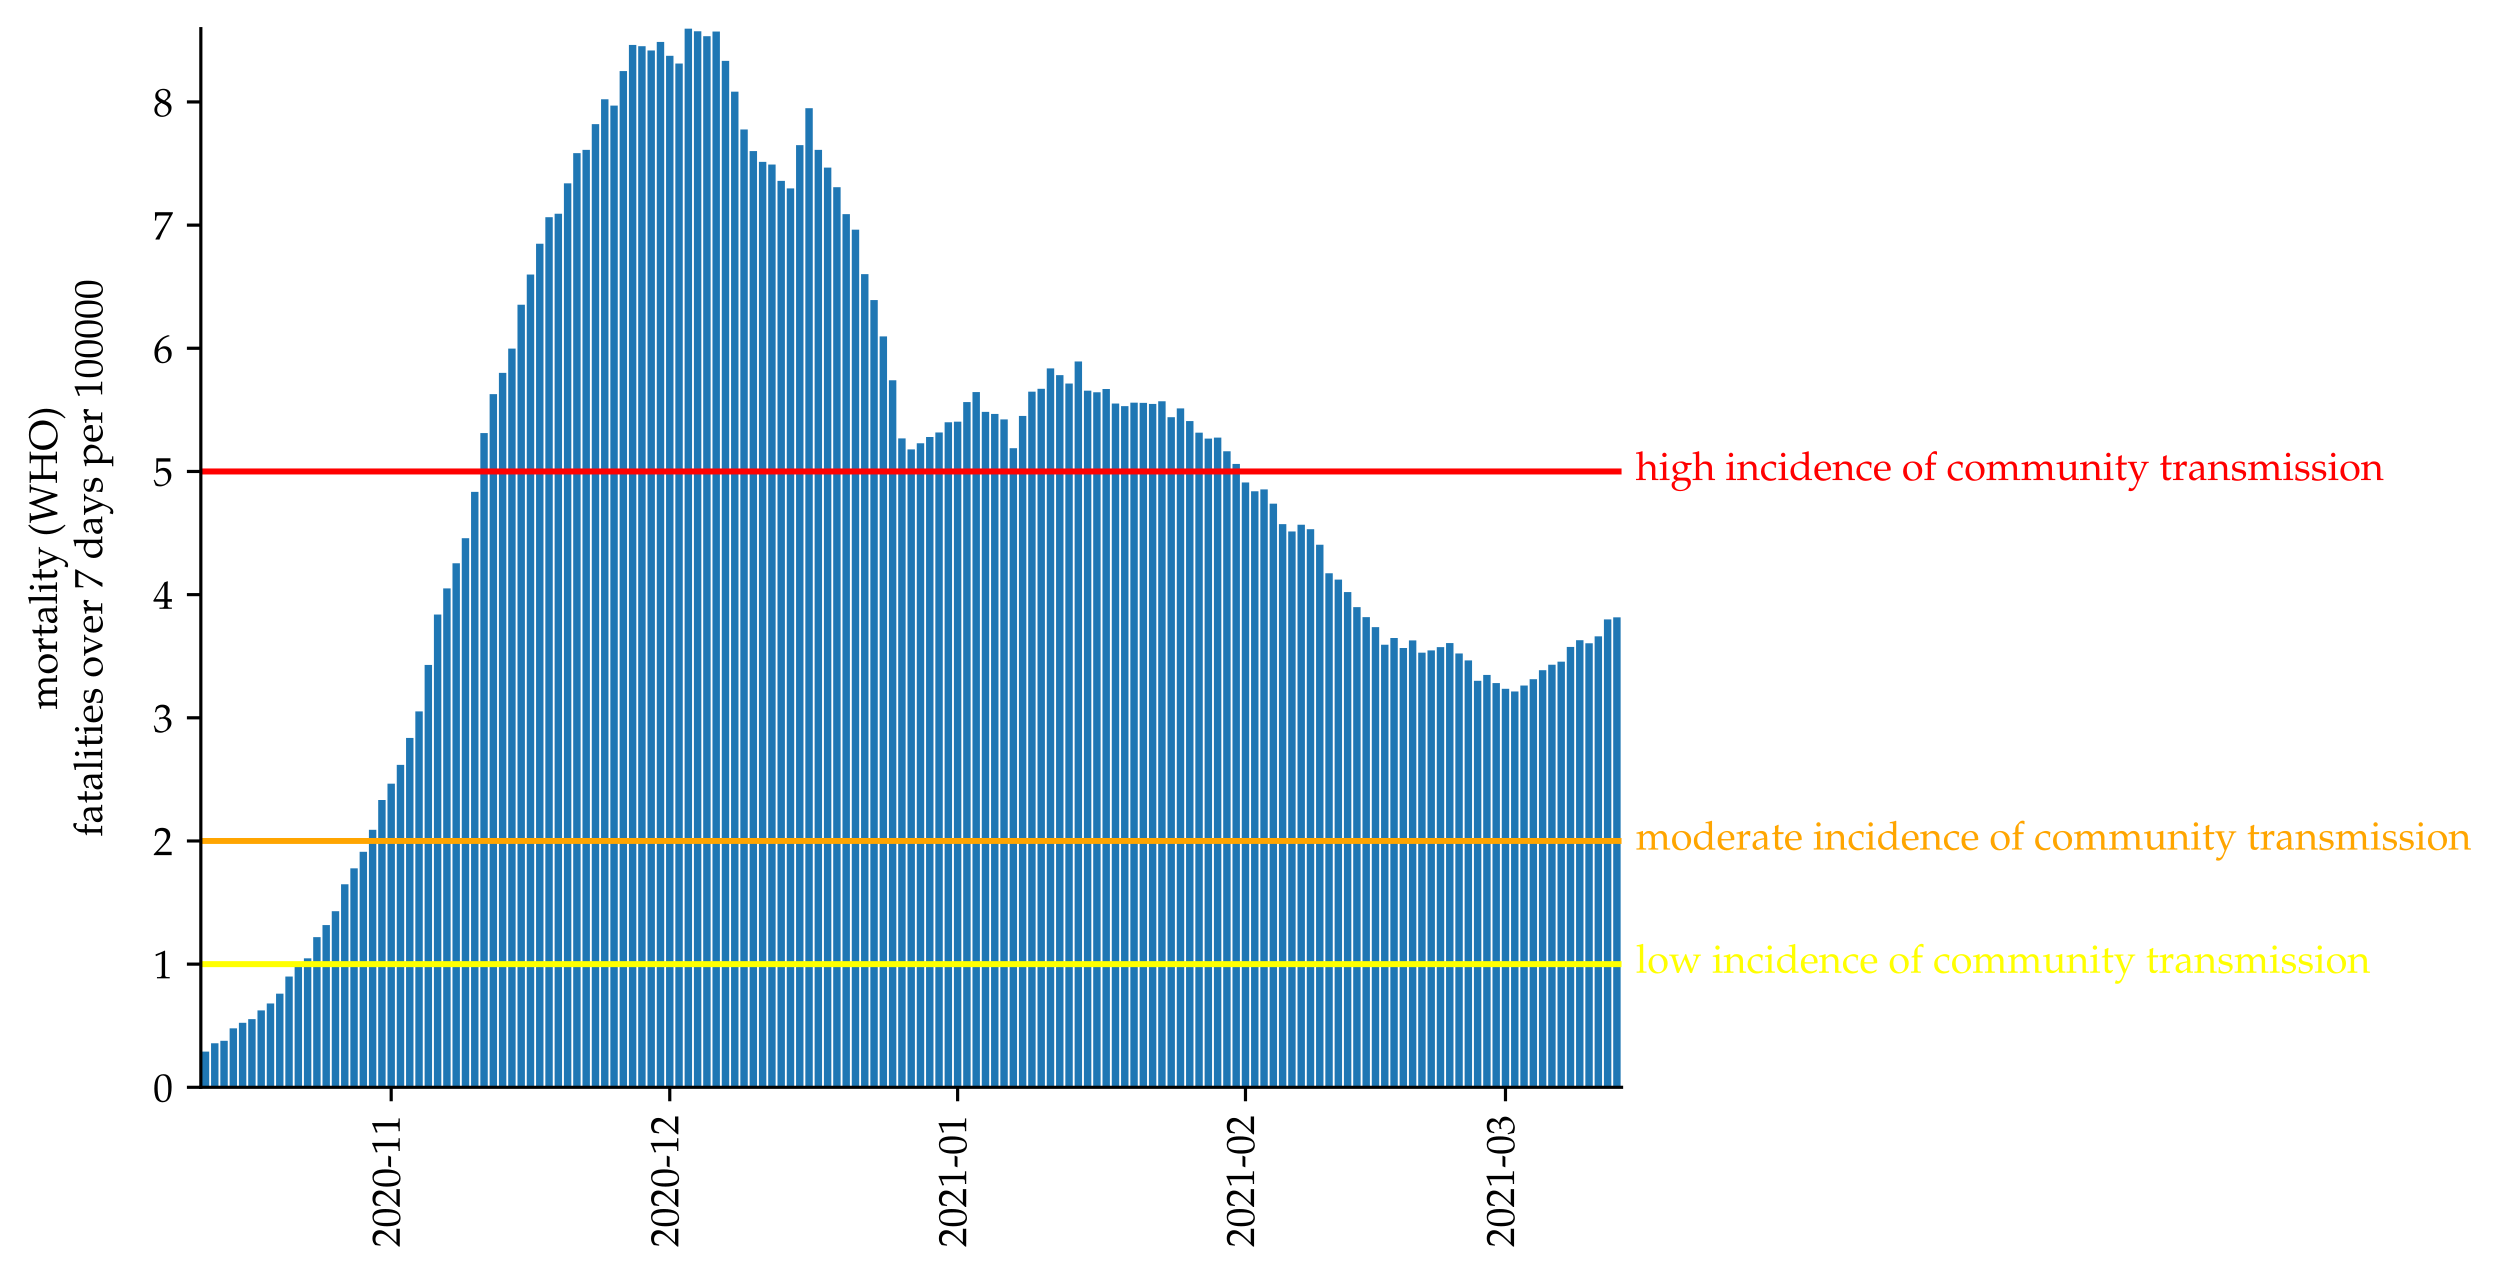 <?xml version="1.0" encoding="utf-8" standalone="no"?>
<!DOCTYPE svg PUBLIC "-//W3C//DTD SVG 1.1//EN"
  "http://www.w3.org/Graphics/SVG/1.1/DTD/svg11.dtd">
<!-- Created with matplotlib (https://matplotlib.org/) -->
<svg height="320.717pt" version="1.1" viewBox="0 0 628.413 320.717" width="628.413pt" xmlns="http://www.w3.org/2000/svg" xmlns:xlink="http://www.w3.org/1999/xlink">
 <defs>
  <style type="text/css">*{stroke-linecap:butt;stroke-linejoin:round;}</style>
 </defs>
 <g id="figure_1">
  <g id="patch_1">
   <path d="M 0 320.717 
L 628.413 320.717 
L 628.413 0 
L 0 0 
z
" style="fill:#ffffff;"/>
  </g>
  <g id="axes_1">
   <g id="patch_2">
    <path d="M 50.482 273.312 
L 407.602 273.312 
L 407.602 7.2 
L 50.482 7.2 
z
" style="fill:#ffffff;"/>
   </g>
   <g id="patch_3">
    <path clip-path="url(#p3ce5abb12f)" d="M 50.716 273.312 
L 52.583 273.312 
L 52.583 264.336 
L 50.716 264.336 
z
" style="fill:#1f77b4;"/>
   </g>
   <g id="patch_4">
    <path clip-path="url(#p3ce5abb12f)" d="M 53.05 273.312 
L 54.917 273.312 
L 54.917 262.233 
L 53.05 262.233 
z
" style="fill:#1f77b4;"/>
   </g>
   <g id="patch_5">
    <path clip-path="url(#p3ce5abb12f)" d="M 55.384 273.312 
L 57.251 273.312 
L 57.251 261.617 
L 55.384 261.617 
z
" style="fill:#1f77b4;"/>
   </g>
   <g id="patch_6">
    <path clip-path="url(#p3ce5abb12f)" d="M 57.718 273.312 
L 59.585 273.312 
L 59.585 258.488 
L 57.718 258.488 
z
" style="fill:#1f77b4;"/>
   </g>
   <g id="patch_7">
    <path clip-path="url(#p3ce5abb12f)" d="M 60.052 273.312 
L 61.919 273.312 
L 61.919 257.103 
L 60.052 257.103 
z
" style="fill:#1f77b4;"/>
   </g>
   <g id="patch_8">
    <path clip-path="url(#p3ce5abb12f)" d="M 62.386 273.312 
L 64.254 273.312 
L 64.254 256.18 
L 62.386 256.18 
z
" style="fill:#1f77b4;"/>
   </g>
   <g id="patch_9">
    <path clip-path="url(#p3ce5abb12f)" d="M 64.72 273.312 
L 66.588 273.312 
L 66.588 253.974 
L 64.72 253.974 
z
" style="fill:#1f77b4;"/>
   </g>
   <g id="patch_10">
    <path clip-path="url(#p3ce5abb12f)" d="M 67.055 273.312 
L 68.922 273.312 
L 68.922 252.23 
L 67.055 252.23 
z
" style="fill:#1f77b4;"/>
   </g>
   <g id="patch_11">
    <path clip-path="url(#p3ce5abb12f)" d="M 69.389 273.312 
L 71.256 273.312 
L 71.256 249.768 
L 69.389 249.768 
z
" style="fill:#1f77b4;"/>
   </g>
   <g id="patch_12">
    <path clip-path="url(#p3ce5abb12f)" d="M 71.723 273.312 
L 73.59 273.312 
L 73.59 245.459 
L 71.723 245.459 
z
" style="fill:#1f77b4;"/>
   </g>
   <g id="patch_13">
    <path clip-path="url(#p3ce5abb12f)" d="M 74.057 273.312 
L 75.924 273.312 
L 75.924 242.741 
L 74.057 242.741 
z
" style="fill:#1f77b4;"/>
   </g>
   <g id="patch_14">
    <path clip-path="url(#p3ce5abb12f)" d="M 76.391 273.312 
L 78.258 273.312 
L 78.258 240.894 
L 76.391 240.894 
z
" style="fill:#1f77b4;"/>
   </g>
   <g id="patch_15">
    <path clip-path="url(#p3ce5abb12f)" d="M 78.725 273.312 
L 80.592 273.312 
L 80.592 235.56 
L 78.725 235.56 
z
" style="fill:#1f77b4;"/>
   </g>
   <g id="patch_16">
    <path clip-path="url(#p3ce5abb12f)" d="M 81.059 273.312 
L 82.927 273.312 
L 82.927 232.533 
L 81.059 232.533 
z
" style="fill:#1f77b4;"/>
   </g>
   <g id="patch_17">
    <path clip-path="url(#p3ce5abb12f)" d="M 83.393 273.312 
L 85.261 273.312 
L 85.261 229.045 
L 83.393 229.045 
z
" style="fill:#1f77b4;"/>
   </g>
   <g id="patch_18">
    <path clip-path="url(#p3ce5abb12f)" d="M 85.727 273.312 
L 87.595 273.312 
L 87.595 222.275 
L 85.727 222.275 
z
" style="fill:#1f77b4;"/>
   </g>
   <g id="patch_19">
    <path clip-path="url(#p3ce5abb12f)" d="M 88.062 273.312 
L 89.929 273.312 
L 89.929 218.274 
L 88.062 218.274 
z
" style="fill:#1f77b4;"/>
   </g>
   <g id="patch_20">
    <path clip-path="url(#p3ce5abb12f)" d="M 90.396 273.312 
L 92.263 273.312 
L 92.263 214.119 
L 90.396 214.119 
z
" style="fill:#1f77b4;"/>
   </g>
   <g id="patch_21">
    <path clip-path="url(#p3ce5abb12f)" d="M 92.73 273.312 
L 94.597 273.312 
L 94.597 208.579 
L 92.73 208.579 
z
" style="fill:#1f77b4;"/>
   </g>
   <g id="patch_22">
    <path clip-path="url(#p3ce5abb12f)" d="M 95.064 273.312 
L 96.931 273.312 
L 96.931 201.09 
L 95.064 201.09 
z
" style="fill:#1f77b4;"/>
   </g>
   <g id="patch_23">
    <path clip-path="url(#p3ce5abb12f)" d="M 97.398 273.312 
L 99.265 273.312 
L 99.265 196.987 
L 97.398 196.987 
z
" style="fill:#1f77b4;"/>
   </g>
   <g id="patch_24">
    <path clip-path="url(#p3ce5abb12f)" d="M 99.732 273.312 
L 101.599 273.312 
L 101.599 192.268 
L 99.732 192.268 
z
" style="fill:#1f77b4;"/>
   </g>
   <g id="patch_25">
    <path clip-path="url(#p3ce5abb12f)" d="M 102.066 273.312 
L 103.934 273.312 
L 103.934 185.497 
L 102.066 185.497 
z
" style="fill:#1f77b4;"/>
   </g>
   <g id="patch_26">
    <path clip-path="url(#p3ce5abb12f)" d="M 104.4 273.312 
L 106.268 273.312 
L 106.268 178.829 
L 104.4 178.829 
z
" style="fill:#1f77b4;"/>
   </g>
   <g id="patch_27">
    <path clip-path="url(#p3ce5abb12f)" d="M 106.734 273.312 
L 108.602 273.312 
L 108.602 167.134 
L 106.734 167.134 
z
" style="fill:#1f77b4;"/>
   </g>
   <g id="patch_28">
    <path clip-path="url(#p3ce5abb12f)" d="M 109.069 273.312 
L 110.936 273.312 
L 110.936 154.464 
L 109.069 154.464 
z
" style="fill:#1f77b4;"/>
   </g>
   <g id="patch_29">
    <path clip-path="url(#p3ce5abb12f)" d="M 111.403 273.312 
L 113.27 273.312 
L 113.27 147.899 
L 111.403 147.899 
z
" style="fill:#1f77b4;"/>
   </g>
   <g id="patch_30">
    <path clip-path="url(#p3ce5abb12f)" d="M 113.737 273.312 
L 115.604 273.312 
L 115.604 141.59 
L 113.737 141.59 
z
" style="fill:#1f77b4;"/>
   </g>
   <g id="patch_31">
    <path clip-path="url(#p3ce5abb12f)" d="M 116.071 273.312 
L 117.938 273.312 
L 117.938 135.281 
L 116.071 135.281 
z
" style="fill:#1f77b4;"/>
   </g>
   <g id="patch_32">
    <path clip-path="url(#p3ce5abb12f)" d="M 118.405 273.312 
L 120.272 273.312 
L 120.272 123.637 
L 118.405 123.637 
z
" style="fill:#1f77b4;"/>
   </g>
   <g id="patch_33">
    <path clip-path="url(#p3ce5abb12f)" d="M 120.739 273.312 
L 122.606 273.312 
L 122.606 108.864 
L 120.739 108.864 
z
" style="fill:#1f77b4;"/>
   </g>
   <g id="patch_34">
    <path clip-path="url(#p3ce5abb12f)" d="M 123.073 273.312 
L 124.941 273.312 
L 124.941 99.067 
L 123.073 99.067 
z
" style="fill:#1f77b4;"/>
   </g>
   <g id="patch_35">
    <path clip-path="url(#p3ce5abb12f)" d="M 125.407 273.312 
L 127.275 273.312 
L 127.275 93.733 
L 125.407 93.733 
z
" style="fill:#1f77b4;"/>
   </g>
   <g id="patch_36">
    <path clip-path="url(#p3ce5abb12f)" d="M 127.742 273.312 
L 129.609 273.312 
L 129.609 87.629 
L 127.742 87.629 
z
" style="fill:#1f77b4;"/>
   </g>
   <g id="patch_37">
    <path clip-path="url(#p3ce5abb12f)" d="M 130.076 273.312 
L 131.943 273.312 
L 131.943 76.6 
L 130.076 76.6 
z
" style="fill:#1f77b4;"/>
   </g>
   <g id="patch_38">
    <path clip-path="url(#p3ce5abb12f)" d="M 132.41 273.312 
L 134.277 273.312 
L 134.277 69.009 
L 132.41 69.009 
z
" style="fill:#1f77b4;"/>
   </g>
   <g id="patch_39">
    <path clip-path="url(#p3ce5abb12f)" d="M 134.744 273.312 
L 136.611 273.312 
L 136.611 61.264 
L 134.744 61.264 
z
" style="fill:#1f77b4;"/>
   </g>
   <g id="patch_40">
    <path clip-path="url(#p3ce5abb12f)" d="M 137.078 273.312 
L 138.945 273.312 
L 138.945 54.595 
L 137.078 54.595 
z
" style="fill:#1f77b4;"/>
   </g>
   <g id="patch_41">
    <path clip-path="url(#p3ce5abb12f)" d="M 139.412 273.312 
L 141.279 273.312 
L 141.279 53.723 
L 139.412 53.723 
z
" style="fill:#1f77b4;"/>
   </g>
   <g id="patch_42">
    <path clip-path="url(#p3ce5abb12f)" d="M 141.746 273.312 
L 143.614 273.312 
L 143.614 46.081 
L 141.746 46.081 
z
" style="fill:#1f77b4;"/>
   </g>
   <g id="patch_43">
    <path clip-path="url(#p3ce5abb12f)" d="M 144.08 273.312 
L 145.948 273.312 
L 145.948 38.489 
L 144.08 38.489 
z
" style="fill:#1f77b4;"/>
   </g>
   <g id="patch_44">
    <path clip-path="url(#p3ce5abb12f)" d="M 146.415 273.312 
L 148.282 273.312 
L 148.282 37.668 
L 146.415 37.668 
z
" style="fill:#1f77b4;"/>
   </g>
   <g id="patch_45">
    <path clip-path="url(#p3ce5abb12f)" d="M 148.749 273.312 
L 150.616 273.312 
L 150.616 31.205 
L 148.749 31.205 
z
" style="fill:#1f77b4;"/>
   </g>
   <g id="patch_46">
    <path clip-path="url(#p3ce5abb12f)" d="M 151.083 273.312 
L 152.95 273.312 
L 152.95 24.948 
L 151.083 24.948 
z
" style="fill:#1f77b4;"/>
   </g>
   <g id="patch_47">
    <path clip-path="url(#p3ce5abb12f)" d="M 153.417 273.312 
L 155.284 273.312 
L 155.284 26.538 
L 153.417 26.538 
z
" style="fill:#1f77b4;"/>
   </g>
   <g id="patch_48">
    <path clip-path="url(#p3ce5abb12f)" d="M 155.751 273.312 
L 157.618 273.312 
L 157.618 17.869 
L 155.751 17.869 
z
" style="fill:#1f77b4;"/>
   </g>
   <g id="patch_49">
    <path clip-path="url(#p3ce5abb12f)" d="M 158.085 273.312 
L 159.952 273.312 
L 159.952 11.303 
L 158.085 11.303 
z
" style="fill:#1f77b4;"/>
   </g>
   <g id="patch_50">
    <path clip-path="url(#p3ce5abb12f)" d="M 160.419 273.312 
L 162.286 273.312 
L 162.286 11.611 
L 160.419 11.611 
z
" style="fill:#1f77b4;"/>
   </g>
   <g id="patch_51">
    <path clip-path="url(#p3ce5abb12f)" d="M 162.753 273.312 
L 164.621 273.312 
L 164.621 12.688 
L 162.753 12.688 
z
" style="fill:#1f77b4;"/>
   </g>
   <g id="patch_52">
    <path clip-path="url(#p3ce5abb12f)" d="M 165.087 273.312 
L 166.955 273.312 
L 166.955 10.534 
L 165.087 10.534 
z
" style="fill:#1f77b4;"/>
   </g>
   <g id="patch_53">
    <path clip-path="url(#p3ce5abb12f)" d="M 167.422 273.312 
L 169.289 273.312 
L 169.289 14.022 
L 167.422 14.022 
z
" style="fill:#1f77b4;"/>
   </g>
   <g id="patch_54">
    <path clip-path="url(#p3ce5abb12f)" d="M 169.756 273.312 
L 171.623 273.312 
L 171.623 15.971 
L 169.756 15.971 
z
" style="fill:#1f77b4;"/>
   </g>
   <g id="patch_55">
    <path clip-path="url(#p3ce5abb12f)" d="M 172.09 273.312 
L 173.957 273.312 
L 173.957 7.2 
L 172.09 7.2 
z
" style="fill:#1f77b4;"/>
   </g>
   <g id="patch_56">
    <path clip-path="url(#p3ce5abb12f)" d="M 174.424 273.312 
L 176.291 273.312 
L 176.291 7.867 
L 174.424 7.867 
z
" style="fill:#1f77b4;"/>
   </g>
   <g id="patch_57">
    <path clip-path="url(#p3ce5abb12f)" d="M 176.758 273.312 
L 178.625 273.312 
L 178.625 9.098 
L 176.758 9.098 
z
" style="fill:#1f77b4;"/>
   </g>
   <g id="patch_58">
    <path clip-path="url(#p3ce5abb12f)" d="M 179.092 273.312 
L 180.959 273.312 
L 180.959 7.918 
L 179.092 7.918 
z
" style="fill:#1f77b4;"/>
   </g>
   <g id="patch_59">
    <path clip-path="url(#p3ce5abb12f)" d="M 181.426 273.312 
L 183.294 273.312 
L 183.294 15.304 
L 181.426 15.304 
z
" style="fill:#1f77b4;"/>
   </g>
   <g id="patch_60">
    <path clip-path="url(#p3ce5abb12f)" d="M 183.76 273.312 
L 185.628 273.312 
L 185.628 23.05 
L 183.76 23.05 
z
" style="fill:#1f77b4;"/>
   </g>
   <g id="patch_61">
    <path clip-path="url(#p3ce5abb12f)" d="M 186.095 273.312 
L 187.962 273.312 
L 187.962 32.539 
L 186.095 32.539 
z
" style="fill:#1f77b4;"/>
   </g>
   <g id="patch_62">
    <path clip-path="url(#p3ce5abb12f)" d="M 188.429 273.312 
L 190.296 273.312 
L 190.296 37.976 
L 188.429 37.976 
z
" style="fill:#1f77b4;"/>
   </g>
   <g id="patch_63">
    <path clip-path="url(#p3ce5abb12f)" d="M 190.763 273.312 
L 192.63 273.312 
L 192.63 40.695 
L 190.763 40.695 
z
" style="fill:#1f77b4;"/>
   </g>
   <g id="patch_64">
    <path clip-path="url(#p3ce5abb12f)" d="M 193.097 273.312 
L 194.964 273.312 
L 194.964 41.362 
L 193.097 41.362 
z
" style="fill:#1f77b4;"/>
   </g>
   <g id="patch_65">
    <path clip-path="url(#p3ce5abb12f)" d="M 195.431 273.312 
L 197.298 273.312 
L 197.298 45.465 
L 195.431 45.465 
z
" style="fill:#1f77b4;"/>
   </g>
   <g id="patch_66">
    <path clip-path="url(#p3ce5abb12f)" d="M 197.765 273.312 
L 199.632 273.312 
L 199.632 47.363 
L 197.765 47.363 
z
" style="fill:#1f77b4;"/>
   </g>
   <g id="patch_67">
    <path clip-path="url(#p3ce5abb12f)" d="M 200.099 273.312 
L 201.966 273.312 
L 201.966 36.489 
L 200.099 36.489 
z
" style="fill:#1f77b4;"/>
   </g>
   <g id="patch_68">
    <path clip-path="url(#p3ce5abb12f)" d="M 202.433 273.312 
L 204.301 273.312 
L 204.301 27.205 
L 202.433 27.205 
z
" style="fill:#1f77b4;"/>
   </g>
   <g id="patch_69">
    <path clip-path="url(#p3ce5abb12f)" d="M 204.767 273.312 
L 206.635 273.312 
L 206.635 37.668 
L 204.767 37.668 
z
" style="fill:#1f77b4;"/>
   </g>
   <g id="patch_70">
    <path clip-path="url(#p3ce5abb12f)" d="M 207.102 273.312 
L 208.969 273.312 
L 208.969 42.131 
L 207.102 42.131 
z
" style="fill:#1f77b4;"/>
   </g>
   <g id="patch_71">
    <path clip-path="url(#p3ce5abb12f)" d="M 209.436 273.312 
L 211.303 273.312 
L 211.303 47.055 
L 209.436 47.055 
z
" style="fill:#1f77b4;"/>
   </g>
   <g id="patch_72">
    <path clip-path="url(#p3ce5abb12f)" d="M 211.77 273.312 
L 213.637 273.312 
L 213.637 53.826 
L 211.77 53.826 
z
" style="fill:#1f77b4;"/>
   </g>
   <g id="patch_73">
    <path clip-path="url(#p3ce5abb12f)" d="M 214.104 273.312 
L 215.971 273.312 
L 215.971 57.724 
L 214.104 57.724 
z
" style="fill:#1f77b4;"/>
   </g>
   <g id="patch_74">
    <path clip-path="url(#p3ce5abb12f)" d="M 216.438 273.312 
L 218.305 273.312 
L 218.305 68.906 
L 216.438 68.906 
z
" style="fill:#1f77b4;"/>
   </g>
   <g id="patch_75">
    <path clip-path="url(#p3ce5abb12f)" d="M 218.772 273.312 
L 220.639 273.312 
L 220.639 75.421 
L 218.772 75.421 
z
" style="fill:#1f77b4;"/>
   </g>
   <g id="patch_76">
    <path clip-path="url(#p3ce5abb12f)" d="M 221.106 273.312 
L 222.974 273.312 
L 222.974 84.551 
L 221.106 84.551 
z
" style="fill:#1f77b4;"/>
   </g>
   <g id="patch_77">
    <path clip-path="url(#p3ce5abb12f)" d="M 223.44 273.312 
L 225.308 273.312 
L 225.308 95.579 
L 223.44 95.579 
z
" style="fill:#1f77b4;"/>
   </g>
   <g id="patch_78">
    <path clip-path="url(#p3ce5abb12f)" d="M 225.774 273.312 
L 227.642 273.312 
L 227.642 110.198 
L 225.774 110.198 
z
" style="fill:#1f77b4;"/>
   </g>
   <g id="patch_79">
    <path clip-path="url(#p3ce5abb12f)" d="M 228.109 273.312 
L 229.976 273.312 
L 229.976 112.968 
L 228.109 112.968 
z
" style="fill:#1f77b4;"/>
   </g>
   <g id="patch_80">
    <path clip-path="url(#p3ce5abb12f)" d="M 230.443 273.312 
L 232.31 273.312 
L 232.31 111.429 
L 230.443 111.429 
z
" style="fill:#1f77b4;"/>
   </g>
   <g id="patch_81">
    <path clip-path="url(#p3ce5abb12f)" d="M 232.777 273.312 
L 234.644 273.312 
L 234.644 109.839 
L 232.777 109.839 
z
" style="fill:#1f77b4;"/>
   </g>
   <g id="patch_82">
    <path clip-path="url(#p3ce5abb12f)" d="M 235.111 273.312 
L 236.978 273.312 
L 236.978 108.71 
L 235.111 108.71 
z
" style="fill:#1f77b4;"/>
   </g>
   <g id="patch_83">
    <path clip-path="url(#p3ce5abb12f)" d="M 237.445 273.312 
L 239.312 273.312 
L 239.312 106.146 
L 237.445 106.146 
z
" style="fill:#1f77b4;"/>
   </g>
   <g id="patch_84">
    <path clip-path="url(#p3ce5abb12f)" d="M 239.779 273.312 
L 241.647 273.312 
L 241.647 105.992 
L 239.779 105.992 
z
" style="fill:#1f77b4;"/>
   </g>
   <g id="patch_85">
    <path clip-path="url(#p3ce5abb12f)" d="M 242.113 273.312 
L 243.981 273.312 
L 243.981 101.068 
L 242.113 101.068 
z
" style="fill:#1f77b4;"/>
   </g>
   <g id="patch_86">
    <path clip-path="url(#p3ce5abb12f)" d="M 244.447 273.312 
L 246.315 273.312 
L 246.315 98.554 
L 244.447 98.554 
z
" style="fill:#1f77b4;"/>
   </g>
   <g id="patch_87">
    <path clip-path="url(#p3ce5abb12f)" d="M 246.782 273.312 
L 248.649 273.312 
L 248.649 103.53 
L 246.782 103.53 
z
" style="fill:#1f77b4;"/>
   </g>
   <g id="patch_88">
    <path clip-path="url(#p3ce5abb12f)" d="M 249.116 273.312 
L 250.983 273.312 
L 250.983 104.043 
L 249.116 104.043 
z
" style="fill:#1f77b4;"/>
   </g>
   <g id="patch_89">
    <path clip-path="url(#p3ce5abb12f)" d="M 251.45 273.312 
L 253.317 273.312 
L 253.317 105.428 
L 251.45 105.428 
z
" style="fill:#1f77b4;"/>
   </g>
   <g id="patch_90">
    <path clip-path="url(#p3ce5abb12f)" d="M 253.784 273.312 
L 255.651 273.312 
L 255.651 112.66 
L 253.784 112.66 
z
" style="fill:#1f77b4;"/>
   </g>
   <g id="patch_91">
    <path clip-path="url(#p3ce5abb12f)" d="M 256.118 273.312 
L 257.985 273.312 
L 257.985 104.556 
L 256.118 104.556 
z
" style="fill:#1f77b4;"/>
   </g>
   <g id="patch_92">
    <path clip-path="url(#p3ce5abb12f)" d="M 258.452 273.312 
L 260.319 273.312 
L 260.319 98.452 
L 258.452 98.452 
z
" style="fill:#1f77b4;"/>
   </g>
   <g id="patch_93">
    <path clip-path="url(#p3ce5abb12f)" d="M 260.786 273.312 
L 262.654 273.312 
L 262.654 97.733 
L 260.786 97.733 
z
" style="fill:#1f77b4;"/>
   </g>
   <g id="patch_94">
    <path clip-path="url(#p3ce5abb12f)" d="M 263.12 273.312 
L 264.988 273.312 
L 264.988 92.604 
L 263.12 92.604 
z
" style="fill:#1f77b4;"/>
   </g>
   <g id="patch_95">
    <path clip-path="url(#p3ce5abb12f)" d="M 265.454 273.312 
L 267.322 273.312 
L 267.322 94.297 
L 265.454 94.297 
z
" style="fill:#1f77b4;"/>
   </g>
   <g id="patch_96">
    <path clip-path="url(#p3ce5abb12f)" d="M 267.789 273.312 
L 269.656 273.312 
L 269.656 96.4 
L 267.789 96.4 
z
" style="fill:#1f77b4;"/>
   </g>
   <g id="patch_97">
    <path clip-path="url(#p3ce5abb12f)" d="M 270.123 273.312 
L 271.99 273.312 
L 271.99 90.86 
L 270.123 90.86 
z
" style="fill:#1f77b4;"/>
   </g>
   <g id="patch_98">
    <path clip-path="url(#p3ce5abb12f)" d="M 272.457 273.312 
L 274.324 273.312 
L 274.324 98.195 
L 272.457 98.195 
z
" style="fill:#1f77b4;"/>
   </g>
   <g id="patch_99">
    <path clip-path="url(#p3ce5abb12f)" d="M 274.791 273.312 
L 276.658 273.312 
L 276.658 98.605 
L 274.791 98.605 
z
" style="fill:#1f77b4;"/>
   </g>
   <g id="patch_100">
    <path clip-path="url(#p3ce5abb12f)" d="M 277.125 273.312 
L 278.992 273.312 
L 278.992 97.785 
L 277.125 97.785 
z
" style="fill:#1f77b4;"/>
   </g>
   <g id="patch_101">
    <path clip-path="url(#p3ce5abb12f)" d="M 279.459 273.312 
L 281.327 273.312 
L 281.327 101.427 
L 279.459 101.427 
z
" style="fill:#1f77b4;"/>
   </g>
   <g id="patch_102">
    <path clip-path="url(#p3ce5abb12f)" d="M 281.793 273.312 
L 283.661 273.312 
L 283.661 102.093 
L 281.793 102.093 
z
" style="fill:#1f77b4;"/>
   </g>
   <g id="patch_103">
    <path clip-path="url(#p3ce5abb12f)" d="M 284.127 273.312 
L 285.995 273.312 
L 285.995 101.221 
L 284.127 101.221 
z
" style="fill:#1f77b4;"/>
   </g>
   <g id="patch_104">
    <path clip-path="url(#p3ce5abb12f)" d="M 286.462 273.312 
L 288.329 273.312 
L 288.329 101.273 
L 286.462 101.273 
z
" style="fill:#1f77b4;"/>
   </g>
   <g id="patch_105">
    <path clip-path="url(#p3ce5abb12f)" d="M 288.796 273.312 
L 290.663 273.312 
L 290.663 101.529 
L 288.796 101.529 
z
" style="fill:#1f77b4;"/>
   </g>
   <g id="patch_106">
    <path clip-path="url(#p3ce5abb12f)" d="M 291.13 273.312 
L 292.997 273.312 
L 292.997 100.862 
L 291.13 100.862 
z
" style="fill:#1f77b4;"/>
   </g>
   <g id="patch_107">
    <path clip-path="url(#p3ce5abb12f)" d="M 293.464 273.312 
L 295.331 273.312 
L 295.331 104.863 
L 293.464 104.863 
z
" style="fill:#1f77b4;"/>
   </g>
   <g id="patch_108">
    <path clip-path="url(#p3ce5abb12f)" d="M 295.798 273.312 
L 297.665 273.312 
L 297.665 102.658 
L 295.798 102.658 
z
" style="fill:#1f77b4;"/>
   </g>
   <g id="patch_109">
    <path clip-path="url(#p3ce5abb12f)" d="M 298.132 273.312 
L 299.999 273.312 
L 299.999 105.838 
L 298.132 105.838 
z
" style="fill:#1f77b4;"/>
   </g>
   <g id="patch_110">
    <path clip-path="url(#p3ce5abb12f)" d="M 300.466 273.312 
L 302.334 273.312 
L 302.334 108.762 
L 300.466 108.762 
z
" style="fill:#1f77b4;"/>
   </g>
   <g id="patch_111">
    <path clip-path="url(#p3ce5abb12f)" d="M 302.8 273.312 
L 304.668 273.312 
L 304.668 110.249 
L 302.8 110.249 
z
" style="fill:#1f77b4;"/>
   </g>
   <g id="patch_112">
    <path clip-path="url(#p3ce5abb12f)" d="M 305.135 273.312 
L 307.002 273.312 
L 307.002 109.993 
L 305.135 109.993 
z
" style="fill:#1f77b4;"/>
   </g>
   <g id="patch_113">
    <path clip-path="url(#p3ce5abb12f)" d="M 307.469 273.312 
L 309.336 273.312 
L 309.336 113.429 
L 307.469 113.429 
z
" style="fill:#1f77b4;"/>
   </g>
   <g id="patch_114">
    <path clip-path="url(#p3ce5abb12f)" d="M 309.803 273.312 
L 311.67 273.312 
L 311.67 116.61 
L 309.803 116.61 
z
" style="fill:#1f77b4;"/>
   </g>
   <g id="patch_115">
    <path clip-path="url(#p3ce5abb12f)" d="M 312.137 273.312 
L 314.004 273.312 
L 314.004 121.277 
L 312.137 121.277 
z
" style="fill:#1f77b4;"/>
   </g>
   <g id="patch_116">
    <path clip-path="url(#p3ce5abb12f)" d="M 314.471 273.312 
L 316.338 273.312 
L 316.338 123.483 
L 314.471 123.483 
z
" style="fill:#1f77b4;"/>
   </g>
   <g id="patch_117">
    <path clip-path="url(#p3ce5abb12f)" d="M 316.805 273.312 
L 318.672 273.312 
L 318.672 123.021 
L 316.805 123.021 
z
" style="fill:#1f77b4;"/>
   </g>
   <g id="patch_118">
    <path clip-path="url(#p3ce5abb12f)" d="M 319.139 273.312 
L 321.007 273.312 
L 321.007 126.612 
L 319.139 126.612 
z
" style="fill:#1f77b4;"/>
   </g>
   <g id="patch_119">
    <path clip-path="url(#p3ce5abb12f)" d="M 321.473 273.312 
L 323.341 273.312 
L 323.341 131.741 
L 321.473 131.741 
z
" style="fill:#1f77b4;"/>
   </g>
   <g id="patch_120">
    <path clip-path="url(#p3ce5abb12f)" d="M 323.807 273.312 
L 325.675 273.312 
L 325.675 133.588 
L 323.807 133.588 
z
" style="fill:#1f77b4;"/>
   </g>
   <g id="patch_121">
    <path clip-path="url(#p3ce5abb12f)" d="M 326.142 273.312 
L 328.009 273.312 
L 328.009 131.895 
L 326.142 131.895 
z
" style="fill:#1f77b4;"/>
   </g>
   <g id="patch_122">
    <path clip-path="url(#p3ce5abb12f)" d="M 328.476 273.312 
L 330.343 273.312 
L 330.343 133.024 
L 328.476 133.024 
z
" style="fill:#1f77b4;"/>
   </g>
   <g id="patch_123">
    <path clip-path="url(#p3ce5abb12f)" d="M 330.81 273.312 
L 332.677 273.312 
L 332.677 136.922 
L 330.81 136.922 
z
" style="fill:#1f77b4;"/>
   </g>
   <g id="patch_124">
    <path clip-path="url(#p3ce5abb12f)" d="M 333.144 273.312 
L 335.011 273.312 
L 335.011 144.103 
L 333.144 144.103 
z
" style="fill:#1f77b4;"/>
   </g>
   <g id="patch_125">
    <path clip-path="url(#p3ce5abb12f)" d="M 335.478 273.312 
L 337.345 273.312 
L 337.345 145.693 
L 335.478 145.693 
z
" style="fill:#1f77b4;"/>
   </g>
   <g id="patch_126">
    <path clip-path="url(#p3ce5abb12f)" d="M 337.812 273.312 
L 339.679 273.312 
L 339.679 148.822 
L 337.812 148.822 
z
" style="fill:#1f77b4;"/>
   </g>
   <g id="patch_127">
    <path clip-path="url(#p3ce5abb12f)" d="M 340.146 273.312 
L 342.014 273.312 
L 342.014 152.618 
L 340.146 152.618 
z
" style="fill:#1f77b4;"/>
   </g>
   <g id="patch_128">
    <path clip-path="url(#p3ce5abb12f)" d="M 342.48 273.312 
L 344.348 273.312 
L 344.348 155.131 
L 342.48 155.131 
z
" style="fill:#1f77b4;"/>
   </g>
   <g id="patch_129">
    <path clip-path="url(#p3ce5abb12f)" d="M 344.815 273.312 
L 346.682 273.312 
L 346.682 157.645 
L 344.815 157.645 
z
" style="fill:#1f77b4;"/>
   </g>
   <g id="patch_130">
    <path clip-path="url(#p3ce5abb12f)" d="M 347.149 273.312 
L 349.016 273.312 
L 349.016 162.056 
L 347.149 162.056 
z
" style="fill:#1f77b4;"/>
   </g>
   <g id="patch_131">
    <path clip-path="url(#p3ce5abb12f)" d="M 349.483 273.312 
L 351.35 273.312 
L 351.35 160.363 
L 349.483 160.363 
z
" style="fill:#1f77b4;"/>
   </g>
   <g id="patch_132">
    <path clip-path="url(#p3ce5abb12f)" d="M 351.817 273.312 
L 353.684 273.312 
L 353.684 162.877 
L 351.817 162.877 
z
" style="fill:#1f77b4;"/>
   </g>
   <g id="patch_133">
    <path clip-path="url(#p3ce5abb12f)" d="M 354.151 273.312 
L 356.018 273.312 
L 356.018 160.979 
L 354.151 160.979 
z
" style="fill:#1f77b4;"/>
   </g>
   <g id="patch_134">
    <path clip-path="url(#p3ce5abb12f)" d="M 356.485 273.312 
L 358.352 273.312 
L 358.352 164.056 
L 356.485 164.056 
z
" style="fill:#1f77b4;"/>
   </g>
   <g id="patch_135">
    <path clip-path="url(#p3ce5abb12f)" d="M 358.819 273.312 
L 360.687 273.312 
L 360.687 163.492 
L 358.819 163.492 
z
" style="fill:#1f77b4;"/>
   </g>
   <g id="patch_136">
    <path clip-path="url(#p3ce5abb12f)" d="M 361.153 273.312 
L 363.021 273.312 
L 363.021 162.671 
L 361.153 162.671 
z
" style="fill:#1f77b4;"/>
   </g>
   <g id="patch_137">
    <path clip-path="url(#p3ce5abb12f)" d="M 363.487 273.312 
L 365.355 273.312 
L 365.355 161.645 
L 363.487 161.645 
z
" style="fill:#1f77b4;"/>
   </g>
   <g id="patch_138">
    <path clip-path="url(#p3ce5abb12f)" d="M 365.822 273.312 
L 367.689 273.312 
L 367.689 164.261 
L 365.822 164.261 
z
" style="fill:#1f77b4;"/>
   </g>
   <g id="patch_139">
    <path clip-path="url(#p3ce5abb12f)" d="M 368.156 273.312 
L 370.023 273.312 
L 370.023 166.005 
L 368.156 166.005 
z
" style="fill:#1f77b4;"/>
   </g>
   <g id="patch_140">
    <path clip-path="url(#p3ce5abb12f)" d="M 370.49 273.312 
L 372.357 273.312 
L 372.357 171.135 
L 370.49 171.135 
z
" style="fill:#1f77b4;"/>
   </g>
   <g id="patch_141">
    <path clip-path="url(#p3ce5abb12f)" d="M 372.824 273.312 
L 374.691 273.312 
L 374.691 169.647 
L 372.824 169.647 
z
" style="fill:#1f77b4;"/>
   </g>
   <g id="patch_142">
    <path clip-path="url(#p3ce5abb12f)" d="M 375.158 273.312 
L 377.025 273.312 
L 377.025 171.699 
L 375.158 171.699 
z
" style="fill:#1f77b4;"/>
   </g>
   <g id="patch_143">
    <path clip-path="url(#p3ce5abb12f)" d="M 377.492 273.312 
L 379.359 273.312 
L 379.359 173.135 
L 377.492 173.135 
z
" style="fill:#1f77b4;"/>
   </g>
   <g id="patch_144">
    <path clip-path="url(#p3ce5abb12f)" d="M 379.826 273.312 
L 381.694 273.312 
L 381.694 173.802 
L 379.826 173.802 
z
" style="fill:#1f77b4;"/>
   </g>
   <g id="patch_145">
    <path clip-path="url(#p3ce5abb12f)" d="M 382.16 273.312 
L 384.028 273.312 
L 384.028 172.315 
L 382.16 172.315 
z
" style="fill:#1f77b4;"/>
   </g>
   <g id="patch_146">
    <path clip-path="url(#p3ce5abb12f)" d="M 384.495 273.312 
L 386.362 273.312 
L 386.362 170.724 
L 384.495 170.724 
z
" style="fill:#1f77b4;"/>
   </g>
   <g id="patch_147">
    <path clip-path="url(#p3ce5abb12f)" d="M 386.829 273.312 
L 388.696 273.312 
L 388.696 168.468 
L 386.829 168.468 
z
" style="fill:#1f77b4;"/>
   </g>
   <g id="patch_148">
    <path clip-path="url(#p3ce5abb12f)" d="M 389.163 273.312 
L 391.03 273.312 
L 391.03 167.083 
L 389.163 167.083 
z
" style="fill:#1f77b4;"/>
   </g>
   <g id="patch_149">
    <path clip-path="url(#p3ce5abb12f)" d="M 391.497 273.312 
L 393.364 273.312 
L 393.364 166.313 
L 391.497 166.313 
z
" style="fill:#1f77b4;"/>
   </g>
   <g id="patch_150">
    <path clip-path="url(#p3ce5abb12f)" d="M 393.831 273.312 
L 395.698 273.312 
L 395.698 162.62 
L 393.831 162.62 
z
" style="fill:#1f77b4;"/>
   </g>
   <g id="patch_151">
    <path clip-path="url(#p3ce5abb12f)" d="M 396.165 273.312 
L 398.032 273.312 
L 398.032 160.927 
L 396.165 160.927 
z
" style="fill:#1f77b4;"/>
   </g>
   <g id="patch_152">
    <path clip-path="url(#p3ce5abb12f)" d="M 398.499 273.312 
L 400.366 273.312 
L 400.366 161.697 
L 398.499 161.697 
z
" style="fill:#1f77b4;"/>
   </g>
   <g id="patch_153">
    <path clip-path="url(#p3ce5abb12f)" d="M 400.833 273.312 
L 402.701 273.312 
L 402.701 159.953 
L 400.833 159.953 
z
" style="fill:#1f77b4;"/>
   </g>
   <g id="patch_154">
    <path clip-path="url(#p3ce5abb12f)" d="M 403.167 273.312 
L 405.035 273.312 
L 405.035 155.695 
L 403.167 155.695 
z
" style="fill:#1f77b4;"/>
   </g>
   <g id="patch_155">
    <path clip-path="url(#p3ce5abb12f)" d="M 405.502 273.312 
L 407.369 273.312 
L 407.369 155.182 
L 405.502 155.182 
z
" style="fill:#1f77b4;"/>
   </g>
   <g id="matplotlib.axis_1">
    <g id="xtick_1">
     <g id="line2d_1">
      <defs>
       <path d="M 0 0 
L 0 3.5 
" id="md8923c941e" style="stroke:#000000;stroke-width:0.8;"/>
      </defs>
      <g>
       <use style="stroke:#000000;stroke-width:0.8;" x="98.332" xlink:href="#md8923c941e" y="273.312"/>
      </g>
     </g>
     <g id="text_1">
      <!-- 2020-11 -->
      <g transform="translate(100.491 313.517)rotate(-90)scale(0.1 -0.1)">
       <defs>
        <path d="M 1.594 2.5 
L 1.594 0 
C 20.297 0 20.297 0 23.906 0 
C 27.5 0 27.5 0 46.797 0 
C 46.594 1.953 46.594 2.906 46.594 4.203 
C 46.594 5.438 46.594 6.359 46.797 8.422 
C 35.297 8.422 30.703 8.422 12.203 8.422 
L 30.406 27.516 
C 40.094 37.719 43.094 43.172 43.094 50.594 
C 43.094 61.969 35.297 69 22.594 69 
C 15.406 69 10.5 67 5.594 62.016 
L 3.906 48.422 
L 6.797 48.422 
L 8.094 53.016 
C 9.703 58.797 13.297 61.297 20 61.297 
C 28.594 61.297 34.094 55.891 34.094 47.422 
C 34.094 39.922 29.906 32.547 18.594 20.562 
z
" id="URW_Palladio_L_Roman-50"/>
        <path d="M 26.297 69 
C 10.797 69 2.906 56.688 2.906 32.453 
C 2.906 20.719 5 10.625 8.5 5.719 
C 12 0.797 17.594 -2 23.797 -2 
C 38.906 -2 46.5 11.016 46.5 36.656 
C 46.5 58.578 40 69 26.297 69 
z
M 24.5 65.5 
C 34.203 65.5 38.094 55.688 38.094 31.641 
C 38.094 10.328 34.297 1.5 25.094 1.5 
C 15.406 1.5 11.297 11.625 11.297 36.062 
C 11.297 57.188 15 65.5 24.5 65.5 
z
" id="URW_Palladio_L_Roman-48"/>
        <path d="M 28.203 22 
L 31.203 28.703 
L 30.703 29.203 
L 4.406 29.203 
L 1.703 22.5 
L 2.203 22 
z
" id="URW_Palladio_L_Roman-45"/>
        <path d="M 6.703 56 
L 7.703 56 
L 20.594 61.812 
C 20.703 61.906 20.797 61.906 20.906 61.906 
C 21.5 61.906 21.703 61.016 21.703 58.609 
L 21.703 9.578 
C 21.703 4.312 20.594 3.203 15.203 3.203 
L 9.594 3.203 
L 9.594 0 
C 25 0 25 0 26.094 0 
C 27.406 0 29.594 0 33 0 
C 34.203 0 37.703 0 41.797 0 
L 41.797 3.203 
L 36.594 3.203 
C 31.094 3.203 30.094 4.312 30.094 9.562 
L 30.094 69.422 
L 28.703 69.922 
C 22.203 66.516 15.094 63.516 6 60.312 
z
" id="URW_Palladio_L_Roman-49"/>
       </defs>
       <use transform="scale(0.996)" xlink:href="#URW_Palladio_L_Roman-50"/>
       <use transform="translate(49.813 0)scale(0.996)" xlink:href="#URW_Palladio_L_Roman-48"/>
       <use transform="translate(99.626 0)scale(0.996)" xlink:href="#URW_Palladio_L_Roman-50"/>
       <use transform="translate(149.44 0)scale(0.996)" xlink:href="#URW_Palladio_L_Roman-48"/>
       <use transform="translate(199.253 0)scale(0.996)" xlink:href="#URW_Palladio_L_Roman-45"/>
       <use transform="translate(232.428 0)scale(0.996)" xlink:href="#URW_Palladio_L_Roman-49"/>
       <use transform="translate(282.241 0)scale(0.996)" xlink:href="#URW_Palladio_L_Roman-49"/>
      </g>
     </g>
    </g>
    <g id="xtick_2">
     <g id="line2d_2">
      <g>
       <use style="stroke:#000000;stroke-width:0.8;" x="168.355" xlink:href="#md8923c941e" y="273.312"/>
      </g>
     </g>
     <g id="text_2">
      <!-- 2020-12 -->
      <g transform="translate(170.515 313.517)rotate(-90)scale(0.1 -0.1)">
       <use transform="scale(0.996)" xlink:href="#URW_Palladio_L_Roman-50"/>
       <use transform="translate(49.813 0)scale(0.996)" xlink:href="#URW_Palladio_L_Roman-48"/>
       <use transform="translate(99.626 0)scale(0.996)" xlink:href="#URW_Palladio_L_Roman-50"/>
       <use transform="translate(149.44 0)scale(0.996)" xlink:href="#URW_Palladio_L_Roman-48"/>
       <use transform="translate(199.253 0)scale(0.996)" xlink:href="#URW_Palladio_L_Roman-45"/>
       <use transform="translate(232.428 0)scale(0.996)" xlink:href="#URW_Palladio_L_Roman-49"/>
       <use transform="translate(282.241 0)scale(0.996)" xlink:href="#URW_Palladio_L_Roman-50"/>
      </g>
     </g>
    </g>
    <g id="xtick_3">
     <g id="line2d_3">
      <g>
       <use style="stroke:#000000;stroke-width:0.8;" x="240.713" xlink:href="#md8923c941e" y="273.312"/>
      </g>
     </g>
     <g id="text_3">
      <!-- 2021-01 -->
      <g transform="translate(242.872 313.517)rotate(-90)scale(0.1 -0.1)">
       <use transform="scale(0.996)" xlink:href="#URW_Palladio_L_Roman-50"/>
       <use transform="translate(49.813 0)scale(0.996)" xlink:href="#URW_Palladio_L_Roman-48"/>
       <use transform="translate(99.626 0)scale(0.996)" xlink:href="#URW_Palladio_L_Roman-50"/>
       <use transform="translate(149.44 0)scale(0.996)" xlink:href="#URW_Palladio_L_Roman-49"/>
       <use transform="translate(199.253 0)scale(0.996)" xlink:href="#URW_Palladio_L_Roman-45"/>
       <use transform="translate(232.428 0)scale(0.996)" xlink:href="#URW_Palladio_L_Roman-48"/>
       <use transform="translate(282.241 0)scale(0.996)" xlink:href="#URW_Palladio_L_Roman-49"/>
      </g>
     </g>
    </g>
    <g id="xtick_4">
     <g id="line2d_4">
      <g>
       <use style="stroke:#000000;stroke-width:0.8;" x="313.07" xlink:href="#md8923c941e" y="273.312"/>
      </g>
     </g>
     <g id="text_4">
      <!-- 2021-02 -->
      <g transform="translate(315.23 313.517)rotate(-90)scale(0.1 -0.1)">
       <use transform="scale(0.996)" xlink:href="#URW_Palladio_L_Roman-50"/>
       <use transform="translate(49.813 0)scale(0.996)" xlink:href="#URW_Palladio_L_Roman-48"/>
       <use transform="translate(99.626 0)scale(0.996)" xlink:href="#URW_Palladio_L_Roman-50"/>
       <use transform="translate(149.44 0)scale(0.996)" xlink:href="#URW_Palladio_L_Roman-49"/>
       <use transform="translate(199.253 0)scale(0.996)" xlink:href="#URW_Palladio_L_Roman-45"/>
       <use transform="translate(232.428 0)scale(0.996)" xlink:href="#URW_Palladio_L_Roman-48"/>
       <use transform="translate(282.241 0)scale(0.996)" xlink:href="#URW_Palladio_L_Roman-50"/>
      </g>
     </g>
    </g>
    <g id="xtick_5">
     <g id="line2d_5">
      <g>
       <use style="stroke:#000000;stroke-width:0.8;" x="378.426" xlink:href="#md8923c941e" y="273.312"/>
      </g>
     </g>
     <g id="text_5">
      <!-- 2021-03 -->
      <g transform="translate(380.585 313.517)rotate(-90)scale(0.1 -0.1)">
       <defs>
        <path d="M 4.297 49.953 
L 7.406 49.953 
L 9.203 55.531 
C 10.297 58.906 16.594 62.297 21.797 62.297 
C 28.297 62.297 33.594 57.016 33.594 50.75 
C 33.594 43.281 27.703 37 20.594 37 
C 19.797 37 18.703 37 17.406 37.203 
L 15.906 37.203 
L 14.703 31.984 
L 15.406 31.375 
C 19.203 33.094 21.094 33.594 23.797 33.594 
C 32.094 33.594 36.906 28.266 36.906 19.094 
C 36.906 8.844 30.797 2.109 21.5 2.109 
C 16.906 2.109 12.797 3.609 9.797 6.422 
C 7.406 8.641 6.094 10.953 4.203 16.391 
L 1.5 15.391 
C 3.594 9.266 4.406 5.641 5 0.609 
C 10.297 -1.203 14.703 -2 18.406 -2 
C 26.406 -2 35.594 2.516 41.094 9.266 
C 44.5 13.391 46.203 17.812 46.203 22.531 
C 46.203 27.359 44.203 31.594 40.594 34.094 
C 38.094 35.906 35.797 36.719 30.797 37.609 
C 38.797 43.797 41.797 48.375 41.797 54.25 
C 41.797 63.125 34.406 69 23.297 69 
C 16.5 69 12 67.109 7.203 62.328 
z
" id="URW_Palladio_L_Roman-51"/>
       </defs>
       <use transform="scale(0.996)" xlink:href="#URW_Palladio_L_Roman-50"/>
       <use transform="translate(49.813 0)scale(0.996)" xlink:href="#URW_Palladio_L_Roman-48"/>
       <use transform="translate(99.626 0)scale(0.996)" xlink:href="#URW_Palladio_L_Roman-50"/>
       <use transform="translate(149.44 0)scale(0.996)" xlink:href="#URW_Palladio_L_Roman-49"/>
       <use transform="translate(199.253 0)scale(0.996)" xlink:href="#URW_Palladio_L_Roman-45"/>
       <use transform="translate(232.428 0)scale(0.996)" xlink:href="#URW_Palladio_L_Roman-48"/>
       <use transform="translate(282.241 0)scale(0.996)" xlink:href="#URW_Palladio_L_Roman-51"/>
      </g>
     </g>
    </g>
   </g>
   <g id="matplotlib.axis_2">
    <g id="ytick_1">
     <g id="line2d_6">
      <defs>
       <path d="M 0 0 
L -3.5 0 
" id="ma0a2e3aa63" style="stroke:#000000;stroke-width:0.8;"/>
      </defs>
      <g>
       <use style="stroke:#000000;stroke-width:0.8;" x="50.482" xlink:href="#ma0a2e3aa63" y="273.312"/>
      </g>
     </g>
     <g id="text_6">
      <!-- $\mathdefault{0}$ -->
      <g transform="translate(38.501 276.876)scale(0.1 -0.1)">
       <use transform="scale(0.996)" xlink:href="#URW_Palladio_L_Roman-48"/>
      </g>
     </g>
    </g>
    <g id="ytick_2">
     <g id="line2d_7">
      <g>
       <use style="stroke:#000000;stroke-width:0.8;" x="50.482" xlink:href="#ma0a2e3aa63" y="242.351"/>
      </g>
     </g>
     <g id="text_7">
      <!-- $\mathdefault{1}$ -->
      <g transform="translate(38.501 245.915)scale(0.1 -0.1)">
       <use transform="scale(0.996)" xlink:href="#URW_Palladio_L_Roman-49"/>
      </g>
     </g>
    </g>
    <g id="ytick_3">
     <g id="line2d_8">
      <g>
       <use style="stroke:#000000;stroke-width:0.8;" x="50.482" xlink:href="#ma0a2e3aa63" y="211.39"/>
      </g>
     </g>
     <g id="text_8">
      <!-- $\mathdefault{2}$ -->
      <g transform="translate(38.501 214.954)scale(0.1 -0.1)">
       <use transform="scale(0.996)" xlink:href="#URW_Palladio_L_Roman-50"/>
      </g>
     </g>
    </g>
    <g id="ytick_4">
     <g id="line2d_9">
      <g>
       <use style="stroke:#000000;stroke-width:0.8;" x="50.482" xlink:href="#ma0a2e3aa63" y="180.429"/>
      </g>
     </g>
     <g id="text_9">
      <!-- $\mathdefault{3}$ -->
      <g transform="translate(38.501 183.993)scale(0.1 -0.1)">
       <use transform="scale(0.996)" xlink:href="#URW_Palladio_L_Roman-51"/>
      </g>
     </g>
    </g>
    <g id="ytick_5">
     <g id="line2d_10">
      <g>
       <use style="stroke:#000000;stroke-width:0.8;" x="50.482" xlink:href="#ma0a2e3aa63" y="149.468"/>
      </g>
     </g>
     <g id="text_10">
      <!-- $\mathdefault{4}$ -->
      <g transform="translate(38.501 153.032)scale(0.1 -0.1)">
       <defs>
        <path d="M 28 18 
L 28 10.516 
C 28 4.516 26.906 3.109 22 3.109 
L 15.797 3.109 
L 15.797 0 
C 29.094 0 29.094 0 31.5 0 
C 33.906 0 33.906 0 47.203 0 
L 47.203 3.109 
L 42.406 3.109 
C 37.5 3.109 36.406 4.406 36.406 10.453 
L 36.406 18 
C 42.297 18 44.406 18 47.203 17.703 
L 47.203 24.812 
C 42.5 24.422 40.594 24.422 39.094 24.422 
L 38.797 24.422 
L 36.406 24.422 
L 36.406 38.391 
C 36.406 56.25 36.594 64.875 37.094 69 
L 35.906 69.5 
L 28.5 66.797 
L 0.203 20.297 
L 1.297 18 
z
M 28 24.422 
L 6.5 24.422 
L 28 59.781 
z
" id="URW_Palladio_L_Roman-52"/>
       </defs>
       <use transform="scale(0.996)" xlink:href="#URW_Palladio_L_Roman-52"/>
      </g>
     </g>
    </g>
    <g id="ytick_6">
     <g id="line2d_11">
      <g>
       <use style="stroke:#000000;stroke-width:0.8;" x="50.482" xlink:href="#ma0a2e3aa63" y="118.507"/>
      </g>
     </g>
     <g id="text_11">
      <!-- $\mathdefault{5}$ -->
      <g transform="translate(38.501 122.072)scale(0.1 -0.1)">
       <defs>
        <path d="M 12.703 60.578 
C 25.594 60.578 31.203 60.578 43.203 60.578 
L 43.703 61.047 
C 43.5 62.75 43.5 63.5 43.5 64.75 
C 43.5 66.078 43.5 66.828 43.703 68.531 
L 43.203 69 
C 35.703 69 31.203 69 25.797 69 
C 20.297 69 15.906 69 8.406 69 
L 7.906 68.797 
C 8 62.672 8.094 58.266 8.094 55.047 
C 8.094 46.516 7.797 36.875 7.5 32.453 
L 9.5 31.844 
C 14.203 36.578 16.906 38 21.797 38 
C 31.406 38 37.406 31.141 37.406 20.25 
C 37.406 9.062 31 2.5 20.094 2.5 
C 14.703 2.5 9.703 4.328 8.297 6.938 
L 3.703 15.203 
L 1.297 13.797 
C 3.594 8.062 4.797 4.844 6.203 0.422 
C 9 -1.109 13 -2 17.297 -2 
C 24 -2 31.094 0.922 36.594 5.75 
C 42.703 11.188 45.906 18.031 45.906 25.469 
C 45.906 36.859 37.797 44.906 26.406 44.906 
C 21.594 44.906 18 43.609 11.797 39.906 
z
" id="URW_Palladio_L_Roman-53"/>
       </defs>
       <use transform="scale(0.996)" xlink:href="#URW_Palladio_L_Roman-53"/>
      </g>
     </g>
    </g>
    <g id="ytick_7">
     <g id="line2d_12">
      <g>
       <use style="stroke:#000000;stroke-width:0.8;" x="50.482" xlink:href="#ma0a2e3aa63" y="87.547"/>
      </g>
     </g>
     <g id="text_12">
      <!-- $\mathdefault{6}$ -->
      <g transform="translate(38.501 91.111)scale(0.1 -0.1)">
       <defs>
        <path d="M 41.594 67.344 
L 37.906 69.047 
C 28.297 65.844 24.203 63.844 19.094 59.438 
C 8.797 50.719 3.203 38.5 3.203 24.766 
C 3.203 8.219 11.203 -2 24.094 -2 
C 37.094 -2 46.797 8.312 46.797 21.953 
C 46.797 33.484 39.906 41 29.297 41 
C 24.297 41 21.297 39.688 15.406 34.984 
C 14.297 34.078 14.203 33.984 13.094 33.188 
C 15.203 51.312 23.594 61.141 41.594 66.547 
z
M 25.5 34.984 
C 33.094 34.984 38.203 28.375 38.203 18.453 
C 38.203 8.016 33.094 1.297 25.406 1.297 
C 16.906 1.297 12.297 8.609 12.297 22.062 
C 12.297 25.562 12.703 27.469 13.797 29.172 
C 16 32.578 20.703 34.984 25.5 34.984 
z
" id="URW_Palladio_L_Roman-54"/>
       </defs>
       <use transform="scale(0.996)" xlink:href="#URW_Palladio_L_Roman-54"/>
      </g>
     </g>
    </g>
    <g id="ytick_8">
     <g id="line2d_13">
      <g>
       <use style="stroke:#000000;stroke-width:0.8;" x="50.482" xlink:href="#ma0a2e3aa63" y="56.586"/>
      </g>
     </g>
     <g id="text_13">
      <!-- $\mathdefault{7}$ -->
      <g transform="translate(38.501 60.15)scale(0.1 -0.1)">
       <defs>
        <path d="M 5.594 0.5 
L 6.5 -0.797 
C 10.406 -0.5 10.406 -0.5 11.094 -0.5 
C 11.797 -0.5 11.797 -0.5 15.703 -0.797 
C 19.906 10.141 24.797 20.578 31.406 32.609 
L 49.703 65.609 
L 49.703 68.312 
C 38.906 68.312 35.406 68.312 27.297 68.312 
C 20 68.312 15.094 68.312 5.406 68.312 
L 4.406 68.109 
C 4.703 58.594 4.703 58.594 4.703 57.578 
C 4.703 56.469 4.703 56.469 4.406 47.359 
L 7.406 47.359 
L 8.094 52.969 
C 8.906 59.203 9.594 60 14.203 60 
L 40.906 60 
C 36.906 51.766 33.797 45.953 30 39.828 
z
" id="URW_Palladio_L_Roman-55"/>
       </defs>
       <use transform="scale(0.996)" xlink:href="#URW_Palladio_L_Roman-55"/>
      </g>
     </g>
    </g>
    <g id="ytick_9">
     <g id="line2d_14">
      <g>
       <use style="stroke:#000000;stroke-width:0.8;" x="50.482" xlink:href="#ma0a2e3aa63" y="25.625"/>
      </g>
     </g>
     <g id="text_14">
      <!-- $\mathdefault{8}$ -->
      <g transform="translate(38.501 29.189)scale(0.1 -0.1)">
       <defs>
        <path d="M 16.797 34.547 
C 12.703 32.656 11 31.547 8.797 29.438 
C 5 25.641 3 21.125 3 15.922 
C 3 5.609 11.297 -2 22.594 -2 
C 35.594 -2 46.406 8.219 46.406 20.625 
C 46.406 28.641 42.703 32.953 31.297 38.156 
C 40.406 44.375 43.594 48.578 43.594 54.578 
C 43.594 63.188 36.5 69 25.906 69 
C 14 69 5.297 61.391 5.297 50.891 
C 5.297 44.078 8 40.266 16.797 34.547 
z
M 28.406 29.547 
C 34.703 26.734 38.5 21.828 38.5 16.438 
C 38.5 8.016 32.203 1.406 24.094 1.406 
C 15.594 1.406 10.094 7.422 10.094 16.734 
C 10.094 24.031 13 28.641 20.406 33.156 
z
M 22.297 42.375 
C 16 45.469 12.797 49.484 12.797 54.484 
C 12.797 61.094 17.594 65.594 24.703 65.594 
C 32 65.594 36.797 60.797 36.797 53.469 
C 36.797 47.781 34.297 43.875 27.797 39.656 
z
" id="URW_Palladio_L_Roman-56"/>
       </defs>
       <use transform="scale(0.996)" xlink:href="#URW_Palladio_L_Roman-56"/>
      </g>
     </g>
    </g>
    <g id="text_15">
     <!-- mortality (WHO) -->
     <g transform="translate(14.328 178.353)rotate(-90)scale(0.1 -0.1)">
      <defs>
       <path d="M 1.797 40.078 
L 5.5 40.078 
C 9.5 40.078 9.906 39.375 9.906 32.719 
L 9.906 10.047 
C 9.906 3.703 9.594 3 6.203 3 
L 1.594 3 
L 1.594 -0.109 
C 11.203 -0.109 11.5 -0.109 14.297 -0.109 
C 17.094 -0.109 19.703 -0.109 26.203 -0.109 
L 26.203 2.797 
L 22 3.203 
C 18.594 3.203 18.297 3.906 18.297 10.219 
L 18.297 31.469 
C 18.297 35.969 24.906 40.875 30.906 40.875 
C 36.297 40.875 40 35.734 40 28.094 
L 40 10.047 
C 40 3.703 39.703 3 36.297 3 
L 31.703 3 
L 31.703 -0.109 
C 41.703 -0.109 41.703 -0.109 44.203 -0.109 
C 46.703 -0.109 46.703 -0.109 56.703 -0.109 
L 56.703 3 
L 52.094 3 
C 48.703 3 48.406 3.703 48.406 10.047 
L 48.406 31.422 
C 48.406 35.938 55 40.875 61 40.875 
C 66.406 40.875 70.094 35.797 70.094 28.219 
L 70.094 -0.109 
C 76.203 -0.109 76.297 -0.109 78 -0.109 
C 79.297 -0.109 79.297 -0.109 86.906 -0.109 
L 86.906 3 
L 82.203 3 
C 78.797 3 78.5 3.703 78.5 10.047 
L 78.5 30.781 
C 78.5 40.75 72.703 47 63.5 47 
C 60 47 57.094 46.094 55.297 44.484 
L 47.703 37.688 
C 44.5 44.281 40.406 47 33.5 47 
C 29.797 47 27 46.094 25.203 44.484 
L 18.297 38.078 
L 18.297 46.594 
L 17.406 47 
C 12.297 44.891 7.094 43.484 1.797 42.891 
z
" id="URW_Palladio_L_Roman-109"/>
       <path d="M 27.906 47 
C 13.297 47 3.203 36.672 3.203 21.75 
C 3.203 7.609 12.094 -2 25 -2 
C 40.406 -2 51.406 8.719 51.406 23.75 
C 51.406 37.281 41.594 47 27.906 47 
z
M 26.094 43.688 
C 35.297 43.688 42.094 33.672 42.094 20.047 
C 42.094 8.516 37 1.297 28.906 1.297 
C 19.094 1.297 12.5 10.922 12.5 25.156 
C 12.5 37.172 17.297 43.688 26.094 43.688 
z
" id="URW_Palladio_L_Roman-111"/>
       <path d="M 2.297 40.078 
L 6 40.078 
C 10 40.078 10.406 39.375 10.406 32.719 
L 10.406 10.047 
C 10.406 3.703 10.094 3 6.703 3 
L 2.094 3 
L 2.094 -0.109 
C 9.297 -0.109 11.906 -0.109 14.406 -0.109 
C 16.406 -0.109 16.406 -0.109 28.703 -0.109 
L 28.703 3 
L 23.5 3 
C 19 3 18.797 3.297 18.797 9.969 
L 18.797 27.359 
C 18.797 33.422 22.797 38.484 27.703 38.484 
C 30.703 38.484 32.797 37.078 34.406 33.891 
L 36.5 33.891 
L 37.406 45.891 
C 36.297 46.594 34.5 47 32.703 47 
C 29.703 47 26.5 45.391 24.406 42.891 
L 18.797 36.281 
L 18.797 46.594 
L 17.906 47 
C 12.797 44.891 7.594 43.484 2.297 42.891 
z
" id="URW_Palladio_L_Roman-114"/>
       <path d="M 9.797 38.688 
L 9.797 9.672 
C 9.797 2.219 13.094 -1 20.797 -1 
C 23.094 -1 25.5 -0.5 26.094 0.203 
L 30.906 5.516 
L 29.594 7.234 
C 27.094 5.812 25.594 5.312 23.703 5.312 
C 19.797 5.312 18.203 7.344 18.203 12.312 
L 18.203 38.891 
L 31 38.891 
L 31.906 44 
L 18.203 44 
L 18.203 47.75 
C 18.203 51.891 18.5 55.422 19.297 61.734 
L 18.094 62.828 
C 15.703 61.328 12.703 60.031 9.594 59.031 
C 9.906 56.016 10 54.109 10 51.109 
L 10 44.094 
L 2.203 40.594 
L 2.203 38.688 
z
" id="URW_Palladio_L_Roman-116"/>
       <path d="M 32.406 8.406 
L 31.906 -0.016 
C 38.406 -0.016 38.406 -0.016 39.703 -0.016 
C 40.203 -0.016 42.703 -0.016 47.094 -0.016 
L 47.094 3 
L 43.203 3 
C 40.797 3 40.406 3.812 40.406 8.719 
L 40.406 27.047 
C 40.406 41.688 36.203 47 24.594 47 
C 20.297 47 16.297 45.891 12.5 43.609 
L 7.203 40.391 
L 7.203 33.922 
L 9.797 33.219 
L 11.094 36.297 
C 13.203 40.984 14.203 41.688 18.797 41.688 
C 28.203 41.688 32.094 37.984 32.406 28.938 
L 22.5 27.125 
C 8.906 24.641 3.203 19.953 3.203 11.281 
C 3.203 3.5 7.906 -1 15.797 -1 
C 17.594 -1 19.297 -0.703 20 -0.203 
z
M 32.406 12.594 
C 29.5 8.5 23.203 4.719 19.297 4.719 
C 15.297 4.719 11.797 8.406 11.797 12.688 
C 11.797 16.375 13.797 19.859 16.797 21.75 
C 19.297 23.25 24.797 24.641 32.406 25.75 
z
" id="URW_Palladio_L_Roman-97"/>
       <path d="M 2.297 66.5 
L 7.906 66.5 
C 9.703 66.5 10.406 65.391 10.406 62.375 
L 10.406 10.172 
C 10.406 3.812 10.094 3.109 6.703 3.109 
L 2.094 3.109 
L 2.094 0 
C 12.094 0 12.094 0 14.594 0 
C 17.094 0 17.094 0 27.094 0 
L 27.094 3.109 
L 22.5 3.109 
C 19.094 3.109 18.797 3.812 18.797 10.156 
L 18.797 72.203 
L 17.906 73.016 
C 13.5 71.312 10.203 70.5 2.297 69.297 
z
" id="URW_Palladio_L_Roman-108"/>
       <path d="M 18.797 46.766 
L 17.906 47.172 
C 12.797 45.062 7.594 43.641 2.297 43.047 
L 2.297 40.25 
L 6 40.25 
C 10 40.25 10.406 39.547 10.406 32.891 
L 10.406 10.172 
C 10.406 3.812 10.094 3.109 6.703 3.109 
L 2.094 3.109 
L 2.094 0 
C 12.094 0 12.094 0 14.594 0 
C 17.094 0 17.094 0 27.094 0 
L 27.094 3.109 
L 22.5 3.109 
C 19.094 3.109 18.797 3.812 18.797 10.172 
z
M 14.203 69 
C 11.203 69 8.594 66.391 8.594 63.375 
C 8.594 60.469 11.203 57.875 14.094 57.875 
C 17 57.875 19.703 60.469 19.703 63.375 
C 19.703 66.188 17 69 14.203 69 
z
" id="URW_Palladio_L_Roman-105"/>
       <path d="M 29.703 8.812 
C 27.5 12.625 26.406 14.938 24.594 19.844 
L 18.203 36.672 
C 17.594 38.375 17.203 39.875 17.203 40.906 
C 17.203 42.344 18.297 43.188 20.594 43.188 
L 24.406 43.188 
L 24.406 46 
C 14.703 46 14.703 46 12.797 46 
C 10.906 46 10.906 46 1.203 46 
L 1.203 43.391 
L 3 43.188 
C 5.5 42.891 6.703 41.781 8.203 38.297 
L 19.094 12.109 
C 21.906 5.312 22.906 2.906 24.703 -2.094 
L 22.406 -8.188 
C 19.203 -16.594 15.297 -21.281 11.5 -21.281 
C 9.906 -21.281 8.094 -20.484 6.406 -18.984 
L 5.094 -18.984 
L 2.703 -26.5 
C 4.594 -27.5 6.203 -28 8.094 -28 
C 14.797 -28 19.094 -24.406 22.906 -15.703 
L 43.203 31.094 
C 47.203 40.188 49.094 42.891 51.594 43.188 
L 54.406 43.391 
L 54.406 46 
C 46.5 46 46.5 46 44.906 46 
C 43.297 46 43.297 46 35.406 46 
L 35.406 43.391 
L 38 43.188 
C 40.797 42.984 42.203 42.094 42.203 40.688 
C 42.203 39.984 42 39.078 41.594 38.078 
z
" id="URW_Palladio_L_Roman-121"/>
       <path d="M 30.094 -19.438 
C 22.906 -10.516 20.297 -5.719 17.703 3.312 
C 15.594 10.516 14.594 18.141 14.594 26.656 
C 14.594 34.969 15.594 42.078 17.5 48.594 
C 20.094 56.906 22.797 61.625 30.094 70.141 
L 28.203 72.75 
C 17.797 63.422 13.703 57.922 9.906 48.094 
C 7.297 41.375 6 34.266 6 26.656 
C 6 15.938 8.5 5.812 13.297 -3.203 
C 16.797 -9.922 20 -13.828 28.203 -21.547 
z
" id="URW_Palladio_L_Roman-40"/>
       <path d="M 73.406 -1 
C 73.797 0.5 74.094 1.906 74.203 2.406 
C 74.5 3.406 75.297 6.422 76.094 9.125 
L 91.406 63 
C 92 64.797 93 65.703 95.203 65.906 
L 98.406 66.203 
L 98.406 69 
L 87.906 69 
C 86.906 69 86.906 69 77.406 69 
L 77.406 66.203 
L 81.406 65.906 
C 84.906 65.609 86 65.109 86.094 63.484 
C 86.094 63.188 86.094 62.891 86 62.578 
L 72.797 13.625 
L 56.406 59.781 
C 54.203 65.797 53.906 66.594 53.094 70 
L 49.906 70 
C 47.797 63.781 46.094 59.297 40.906 45.859 
L 28.5 14.328 
L 18.5 59.297 
C 18.203 60.5 18.094 61.594 18.094 62.594 
C 18.094 64.797 19.094 65.703 21.797 65.906 
L 26 66.203 
L 26 69 
L 13.406 69 
C 12.703 69 8.5 69 0.797 69 
L 0.797 66.203 
L 3.594 65.906 
C 6.5 65.609 7.703 64.5 8.594 60.891 
L 20.5 9.328 
C 21.797 3.609 21.797 3.516 22.797 -1 
L 27.797 -1 
C 28.703 2.203 29.5 4.609 31.406 9.328 
L 48.797 53.578 
L 61.297 19.625 
C 64.594 10.734 64.906 9.922 68.406 -1 
z
" id="URW_Palladio_L_Roman-87"/>
       <path d="M 61.594 12.078 
C 61.594 4.016 61.094 3.203 56.5 3.203 
L 51.703 3.203 
L 51.703 0 
C 57.594 0 61.094 0 66.297 0 
C 71.5 0 75.094 0 81 0 
L 81 3.203 
L 76.203 3.203 
C 71.594 3.203 71.094 4 71.094 11.969 
L 71.094 57.234 
C 71.094 65.188 71.594 66 76.203 66 
L 81 66 
L 81 69.109 
C 73.703 69.109 71.5 69.109 66.297 69.109 
C 61.297 69.109 58.906 69.109 51.703 69.109 
L 51.703 66 
L 56.5 66 
C 61.094 66 61.594 65.188 61.594 57.312 
L 61.594 39.516 
C 59.5 39.516 57.406 39.516 53.297 39.516 
L 29.906 39.516 
C 25.797 39.516 23.594 39.516 21.594 39.516 
L 21.594 57.312 
C 21.594 65.188 22.094 66 26.703 66 
L 31.5 66 
L 31.5 69.109 
C 24.203 69.109 22 69.109 16.797 69.109 
C 11.797 69.109 9.406 69.109 2.203 69.109 
L 2.203 66 
L 7 66 
C 11.594 66 12.094 65.188 12.094 57.234 
L 12.094 11.969 
C 12.094 4 11.594 3.203 7 3.203 
L 2.203 3.203 
L 2.203 0 
C 8.094 0 11.594 0 16.797 0 
C 22 0 25.594 0 31.5 0 
L 31.5 3.203 
L 26.703 3.203 
C 22.094 3.203 21.594 4.016 21.594 12.078 
L 21.594 34.797 
C 24.297 35 25.906 35 29.906 35 
L 53.297 35 
C 57.297 35 58.906 35 61.594 34.797 
z
" id="URW_Palladio_L_Roman-72"/>
       <path d="M 40.203 71 
C 17.406 71 2.203 56.188 2.203 34.156 
C 2.203 13.109 16.797 -2 37 -2 
C 59.406 -2 76.406 14.719 76.406 36.734 
C 76.406 57.781 62.406 71 40.203 71 
z
M 38.5 66.781 
C 55.594 66.781 65.703 54.578 65.703 33.75 
C 65.703 13.906 56.5 2.203 41 2.203 
C 24.203 2.203 12.906 16.422 12.906 37.844 
C 12.906 56.359 22.094 66.781 38.5 66.781 
z
" id="URW_Palladio_L_Roman-79"/>
       <path d="M 5.094 -21.547 
C 12 -15.031 14.906 -11.719 18 -6.812 
C 24.094 2.906 27.297 14.531 27.297 26.547 
C 27.297 34.266 26 41.375 23.406 48.094 
C 19.594 57.812 15.5 63.328 5.094 72.75 
L 3.203 70.141 
C 10.5 61.516 13.203 56.812 15.703 48.594 
C 17.703 42.078 18.703 34.969 18.703 26.656 
C 18.703 18.141 17.703 10.516 15.594 3.312 
C 13 -5.719 10.406 -10.516 3.203 -19.438 
z
" id="URW_Palladio_L_Roman-41"/>
      </defs>
      <use transform="scale(0.996)" xlink:href="#URW_Palladio_L_Roman-109"/>
      <use transform="translate(87.97 0)scale(0.996)" xlink:href="#URW_Palladio_L_Roman-111"/>
      <use transform="translate(142.365 0)scale(0.996)" xlink:href="#URW_Palladio_L_Roman-114"/>
      <use transform="translate(181.717 0)scale(0.996)" xlink:href="#URW_Palladio_L_Roman-116"/>
      <use transform="translate(214.194 0)scale(0.996)" xlink:href="#URW_Palladio_L_Roman-97"/>
      <use transform="translate(264.007 0)scale(0.996)" xlink:href="#URW_Palladio_L_Roman-108"/>
      <use transform="translate(292.998 0)scale(0.996)" xlink:href="#URW_Palladio_L_Roman-105"/>
      <use transform="translate(321.988 0)scale(0.996)" xlink:href="#URW_Palladio_L_Roman-116"/>
      <use transform="translate(354.465 0)scale(0.996)" xlink:href="#URW_Palladio_L_Roman-121"/>
      <use transform="translate(434.764 0)scale(0.996)" xlink:href="#URW_Palladio_L_Roman-40"/>
      <use transform="translate(467.939 0)scale(0.996)" xlink:href="#URW_Palladio_L_Roman-87"/>
      <use transform="translate(567.565 0)scale(0.996)" xlink:href="#URW_Palladio_L_Roman-72"/>
      <use transform="translate(650.454 0)scale(0.996)" xlink:href="#URW_Palladio_L_Roman-79"/>
      <use transform="translate(728.76 0)scale(0.996)" xlink:href="#URW_Palladio_L_Roman-41"/>
     </g>
     <!-- fatalities over 7 days per 100000 -->
     <g transform="translate(25.692 210.303)rotate(-90)scale(0.1 -0.1)">
      <defs>
       <path d="M 34.094 71.891 
C 32 72.688 30.797 73 29.5 73 
C 26.297 73 22.797 71.297 20.594 68.812 
L 14.797 62.266 
C 11.906 58.984 10.594 54.531 10.594 47.969 
L 10.594 43.797 
L 3.703 40.688 
L 3.703 38.688 
L 10.594 38.688 
L 10.594 10.172 
C 10.594 3.812 10.297 3.109 6.906 3.109 
L 2.297 3.109 
L 2.297 0 
C 12.297 0 12.297 0 14.797 0 
C 17.297 0 17.297 0 27.297 0 
L 27.297 3.109 
L 22.703 3.109 
C 19.297 3.109 19 3.828 19 10.203 
L 19 38.891 
L 31.406 38.891 
L 32.094 44 
L 19 44 
L 19 52.344 
C 19 63.641 20.297 66.375 26 66.375 
C 28.703 66.375 30.5 65.688 32.906 63.609 
L 34.094 64.203 
z
" id="URW_Palladio_L_Roman-102"/>
       <path d="M 43.703 6.984 
L 42.406 7.984 
C 36 4.203 33.703 3.312 29.406 3.312 
C 22.906 3.312 17.5 6.219 14.703 11.109 
C 12.797 14.391 12.094 17.203 11.906 23 
L 26.5 23 
C 33.406 23 37.703 23 44.594 24.125 
C 44.703 25.531 44.797 26.453 44.797 27.672 
C 44.797 39.375 37.406 47 26.203 47 
C 22.5 47 18.203 45.688 14.094 43.281 
C 5.906 38.578 2.594 32.359 2.594 21.938 
C 2.594 15.625 4.094 10.219 6.797 6.406 
C 10.797 1.109 17.5 -2 25 -2 
C 28.703 -2 32.406 -1.203 36.5 0.578 
C 39.203 1.688 41.297 2.984 41.703 3.594 
z
M 35.906 26.406 
C 30.703 26.406 28.297 26.406 24.703 26.406 
C 20.094 26.406 17.5 26.406 12.094 26.906 
C 12.094 31.672 12.5 33.891 13.797 36.516 
C 15.906 40.969 20.203 43.688 25 43.688 
C 28.297 43.688 30.906 42.359 32.703 39.594 
C 34.906 36.234 35.594 33.266 35.906 26.406 
z
" id="URW_Palladio_L_Roman-101"/>
       <path d="M 4.094 14.328 
C 4.094 7.422 3.797 4.406 3 0.406 
C 8.203 -1.297 12.094 -2 16.703 -2 
C 29.797 -2 39.094 5.016 39.094 14.828 
C 39.094 17.938 38.203 20.234 36.297 22.25 
C 33.703 24.75 30.406 25.953 21.594 27.656 
C 13.406 29.266 10.703 31.266 10.703 35.875 
C 10.703 40.875 14.203 43.688 20.297 43.688 
C 27 43.688 32.094 40.188 32.094 35.469 
L 32.094 33.172 
L 34.906 33.172 
C 35 38.984 35.094 41.375 35.406 44.484 
C 30.094 46.297 26.5 47 22.406 47 
C 10.797 47 3.703 41.484 3.703 32.469 
C 3.703 27.656 5.906 24.25 10.5 22.141 
C 13.203 20.938 18.5 19.344 25.297 17.828 
C 29.797 16.828 31.703 14.734 31.703 10.922 
C 31.703 5.516 26.703 1.703 19.594 1.703 
C 12.297 1.703 7.094 5.203 7.094 10.219 
L 7.094 14.328 
z
" id="URW_Palladio_L_Roman-115"/>
       <path d="M 53.906 43 
L 53.906 45.812 
C 47.906 45.812 46.094 45.812 44.5 45.812 
C 42.906 45.812 41.094 45.812 35.094 45.812 
L 35.094 43 
L 39.203 43 
C 40.797 43 41.594 42.094 41.594 40.484 
C 41.594 38.891 40.906 36.203 39.703 33.188 
L 35.5 22.578 
C 34.297 19.672 33.094 16.875 29.297 8.578 
L 17.406 37.391 
C 16.797 38.781 16.5 40.094 16.5 41.188 
C 16.5 42.297 17.406 43 19 43 
L 23.906 43 
L 23.906 45.812 
C 14.094 45.812 14.094 45.812 12.203 45.812 
C 10.297 45.812 5.5 45.812 0.594 45.812 
L 0.594 43 
L 4 43 
C 5.5 42.797 6 42.203 7.094 39.703 
L 24.297 -0.5 
L 29.297 -0.5 
C 29.906 1.203 30.906 3.797 30.906 4 
C 32 6.984 33.297 10.375 33.406 10.375 
L 45.203 36.312 
C 47.406 41.016 48.797 42.797 50.797 43 
z
" id="URW_Palladio_L_Roman-118"/>
       <path d="M 41.203 43.781 
C 35.594 46.188 32.797 47 29.297 47 
C 26.594 47 24.203 46.391 21.703 45.109 
L 12.906 40.516 
C 7.203 37.516 3.5 30.234 3.5 21.75 
C 3.5 13.766 6.203 7.188 11.094 3.188 
C 14.5 0.297 19.203 -1 25.703 -1 
C 27.703 -1 30 -0.594 30.5 -0.203 
L 41.594 9.109 
L 41.094 -0.109 
C 46 -0.109 47.594 -0.109 48.797 -0.109 
C 49.594 -0.109 51 -0.109 53.094 -0.109 
C 53.797 -0.109 55.797 -0.109 57.906 -0.109 
L 57.906 3 
L 53.297 3 
C 49.906 3 49.594 3.703 49.594 10.047 
L 49.594 71.984 
L 48.703 72.797 
C 44.297 71.094 41 70.281 33.094 69.078 
L 33.094 66.281 
L 38.703 66.281 
C 40.5 66.281 41.203 65.172 41.203 62.156 
z
M 41.203 22.25 
C 41.203 15.766 41 14.781 39.703 12.484 
C 36.906 7.797 32 4.719 27.297 4.719 
C 18.5 4.719 12.203 13.188 12.203 25.047 
C 12.203 35.906 17.594 42.281 26.594 42.281 
C 30.406 42.281 34.406 40.984 37.906 38.594 
C 40 37.203 41.203 35.906 41.203 35.094 
z
" id="URW_Palladio_L_Roman-100"/>
       <path d="M 1 40.078 
L 4.703 40.078 
C 8.703 40.078 9.094 39.375 9.094 32.734 
L 9.094 -17.844 
C 9.094 -24.188 8.797 -24.891 5.406 -24.891 
L 0.797 -24.891 
L 0.797 -28 
C 10.797 -28 10.797 -28 13.297 -28 
C 15.797 -28 15.797 -28 25.797 -28 
L 25.797 -24.891 
L 21.203 -24.891 
C 17.797 -24.891 17.5 -24.172 17.5 -17.781 
L 17.5 1.391 
C 20.5 -0.406 23.703 -1.109 28.203 -1.109 
C 31.094 -1.109 33.703 -0.5 35.297 0.5 
L 46.703 7.891 
C 50.703 10.5 55.406 20.781 55.406 27.188 
C 55.406 38.297 46.203 47 34.594 47 
C 30.906 47 27.297 45.984 25.703 44.484 
L 17.5 36.984 
L 17.5 46.594 
L 16.594 47 
C 11.5 44.891 6.297 43.484 1 42.891 
z
M 17.5 30.688 
C 17.5 32.078 18 33.188 19.297 34.891 
C 22.203 38.578 26.297 40.484 31.297 40.484 
C 40.703 40.484 46.703 33.891 46.703 23.5 
C 46.703 12.297 40 4 31 4 
C 25.5 4 21.406 5.812 17.5 9.891 
z
" id="URW_Palladio_L_Roman-112"/>
      </defs>
      <use transform="scale(0.996)" xlink:href="#URW_Palladio_L_Roman-102"/>
      <use transform="translate(33.175 0)scale(0.996)" xlink:href="#URW_Palladio_L_Roman-97"/>
      <use transform="translate(82.988 0)scale(0.996)" xlink:href="#URW_Palladio_L_Roman-116"/>
      <use transform="translate(115.466 0)scale(0.996)" xlink:href="#URW_Palladio_L_Roman-97"/>
      <use transform="translate(165.279 0)scale(0.996)" xlink:href="#URW_Palladio_L_Roman-108"/>
      <use transform="translate(194.269 0)scale(0.996)" xlink:href="#URW_Palladio_L_Roman-105"/>
      <use transform="translate(223.259 0)scale(0.996)" xlink:href="#URW_Palladio_L_Roman-116"/>
      <use transform="translate(255.737 0)scale(0.996)" xlink:href="#URW_Palladio_L_Roman-105"/>
      <use transform="translate(284.727 0)scale(0.996)" xlink:href="#URW_Palladio_L_Roman-101"/>
      <use transform="translate(332.447 0)scale(0.996)" xlink:href="#URW_Palladio_L_Roman-115"/>
      <use transform="translate(399.595 0)scale(0.996)" xlink:href="#URW_Palladio_L_Roman-111"/>
      <use transform="translate(453.991 0)scale(0.996)" xlink:href="#URW_Palladio_L_Roman-118"/>
      <use transform="translate(510.279 0)scale(0.996)" xlink:href="#URW_Palladio_L_Roman-101"/>
      <use transform="translate(557.999 0)scale(0.996)" xlink:href="#URW_Palladio_L_Roman-114"/>
      <use transform="translate(622.258 0)scale(0.996)" xlink:href="#URW_Palladio_L_Roman-55"/>
      <use transform="translate(696.977 0)scale(0.996)" xlink:href="#URW_Palladio_L_Roman-100"/>
      <use transform="translate(757.849 0)scale(0.996)" xlink:href="#URW_Palladio_L_Roman-97"/>
      <use transform="translate(807.662 0)scale(0.996)" xlink:href="#URW_Palladio_L_Roman-121"/>
      <use transform="translate(863.054 0)scale(0.996)" xlink:href="#URW_Palladio_L_Roman-115"/>
      <use transform="translate(930.202 0)scale(0.996)" xlink:href="#URW_Palladio_L_Roman-112"/>
      <use transform="translate(990.076 0)scale(0.996)" xlink:href="#URW_Palladio_L_Roman-101"/>
      <use transform="translate(1037.797 0)scale(0.996)" xlink:href="#URW_Palladio_L_Roman-114"/>
      <use transform="translate(1102.055 0)scale(0.996)" xlink:href="#URW_Palladio_L_Roman-49"/>
      <use transform="translate(1151.868 0)scale(0.996)" xlink:href="#URW_Palladio_L_Roman-48"/>
      <use transform="translate(1201.681 0)scale(0.996)" xlink:href="#URW_Palladio_L_Roman-48"/>
      <use transform="translate(1251.495 0)scale(0.996)" xlink:href="#URW_Palladio_L_Roman-48"/>
      <use transform="translate(1301.308 0)scale(0.996)" xlink:href="#URW_Palladio_L_Roman-48"/>
      <use transform="translate(1351.121 0)scale(0.996)" xlink:href="#URW_Palladio_L_Roman-48"/>
     </g>
    </g>
   </g>
   <g id="line2d_15">
    <path clip-path="url(#p3ce5abb12f)" d="M 50.482 242.351 
L 407.602 242.351 
" style="fill:none;stroke:#ffff00;stroke-linecap:square;stroke-width:1.5;"/>
   </g>
   <g id="line2d_16">
    <path clip-path="url(#p3ce5abb12f)" d="M 50.482 211.39 
L 407.602 211.39 
" style="fill:none;stroke:#ffa500;stroke-linecap:square;stroke-width:1.5;"/>
   </g>
   <g id="line2d_17">
    <path clip-path="url(#p3ce5abb12f)" d="M 50.482 118.507 
L 407.602 118.507 
" style="fill:none;stroke:#ff0000;stroke-linecap:square;stroke-width:1.5;"/>
   </g>
   <g id="patch_156">
    <path d="M 50.482 273.312 
L 50.482 7.2 
" style="fill:none;stroke:#000000;stroke-linecap:square;stroke-linejoin:miter;stroke-width:0.8;"/>
   </g>
   <g id="patch_157">
    <path d="M 50.482 273.312 
L 407.602 273.312 
" style="fill:none;stroke:#000000;stroke-linecap:square;stroke-linejoin:miter;stroke-width:0.8;"/>
   </g>
   <g id="text_16">
    <!-- low incidence of community transmission -->
    <g style="fill:#ffff00;" transform="translate(411.173 244.511)scale(0.1 -0.1)">
     <defs>
      <path d="M 41.297 47 
C 33.094 27.938 31.594 24.547 25.406 10.578 
L 17 38.188 
C 16.703 39.094 16.594 39.891 16.594 40.688 
C 16.594 42.188 17.906 43 20.406 43 
L 24.406 43 
L 24.406 45.812 
C 14.5 45.812 14.5 45.812 12.5 45.812 
C 10.5 45.812 10.5 45.812 0.594 45.812 
L 0.594 43.203 
L 3.406 43 
C 6.203 42.797 7.5 40.812 10 33.031 
L 20.203 -0.5 
L 24.906 -0.5 
L 34.703 22.453 
C 35.203 23.656 36.297 26.047 37.906 29.438 
L 39.906 33.625 
L 53.5 -0.5 
L 58.094 -0.5 
C 58.797 1.594 59.594 3.891 60.406 6.078 
C 62.406 11.984 64.594 18.156 65 18.766 
L 71.797 34.312 
C 74.797 41.016 76 42.703 78.203 43 
L 80.797 43.203 
L 80.797 45.812 
C 72.594 45.812 72.594 45.812 71 45.812 
C 69.406 45.812 69.406 45.812 61.203 45.812 
L 61.203 43 
L 64.594 43 
C 67.094 43 68.5 41.797 68.5 39.984 
C 68.5 38.891 68.297 37.688 67.797 36.391 
L 62.797 22.391 
C 62 20.188 61.203 18.172 58 9.969 
L 46.5 38.906 
C 45.094 42.297 44.406 44.297 43.594 47 
z
" id="URW_Palladio_L_Roman-119"/>
      <path d="M 41 -0.109 
C 47.094 -0.109 47.203 -0.109 48.906 -0.109 
C 50.297 -0.109 50.297 -0.109 57.203 -0.109 
L 57.203 2.797 
L 53.094 3.203 
C 49.703 3.203 49.406 3.812 49.406 10.219 
L 49.406 29.562 
C 49.406 41.281 43.906 47 32.703 47 
C 29 47 26.906 46.297 24.797 44.484 
L 17.203 37.875 
L 17.203 46.594 
L 16.297 47 
C 11.203 44.891 6 43.484 0.703 42.891 
L 0.703 40.078 
L 4.406 40.078 
C 8.406 40.078 8.797 39.375 8.797 32.719 
L 8.797 10.047 
C 8.797 3.703 8.5 3 5.094 3 
L 0.594 3 
L 0.594 -0.109 
C 7.406 -0.109 10.094 -0.109 13 -0.109 
C 15.906 -0.109 18.594 -0.109 25.406 -0.109 
L 25.406 3 
L 20.906 3 
C 17.5 3 17.203 3.703 17.203 10.047 
L 17.203 31.422 
C 17.203 35.938 23.797 40.875 29.906 40.875 
C 36.594 40.875 41 35.891 41 28.219 
z
" id="URW_Palladio_L_Roman-110"/>
      <path d="M 39.906 31.156 
C 39.906 35.766 40.406 39.875 41.297 43.484 
C 37.297 45.891 33.797 47 29.703 47 
C 24.906 47 19.297 45.094 13.297 41.281 
C 6.297 36.875 2.594 29.859 2.594 21.047 
C 2.594 7.516 12.094 -2 25.5 -2 
C 30.703 -2 38.203 -0.094 39.203 1.406 
L 41.297 4.609 
L 40.297 6.109 
C 36.594 4.109 33.406 3.203 29.797 3.203 
C 18.703 3.203 11.406 11.828 11.406 25.047 
C 11.406 35.766 16.406 41.781 25.406 41.781 
C 29.797 41.781 34.594 39.781 36.406 37.281 
L 37.094 31.156 
z
" id="URW_Palladio_L_Roman-99"/>
      <path d="M 50.297 47.016 
L 49.406 47.422 
C 44.297 45.312 39.094 43.906 33.797 43.312 
L 33.797 40.5 
L 37.5 40.5 
C 41.5 40.5 41.906 39.797 41.906 33.141 
L 41.906 16.719 
C 41.906 14.5 40.5 11.672 38.203 9.359 
C 35.406 6.531 32.203 5.109 28.297 5.109 
C 24.797 5.109 22 6.219 20.406 8.141 
C 19 9.75 18.297 12.875 18.297 17.297 
L 18.297 47.016 
L 17.406 47.422 
C 12.297 45.312 7.094 43.906 1.797 43.312 
L 1.797 40.5 
L 5.5 40.5 
C 9.5 40.5 9.906 39.797 9.906 33.156 
L 9.906 16.234 
C 9.906 9.172 10.5 6.047 12.297 3.547 
C 14.5 0.516 18.297 -1 24 -1 
C 28.5 -1 32.5 0.406 35.203 2.906 
L 41.906 9.141 
C 41.906 6.266 41.797 4.656 41.5 0 
C 48.203 0 48.297 0 49.797 0 
C 51.203 0 51.203 0 58.094 0 
L 58.094 2.906 
L 54 3.312 
C 50.594 3.312 50.297 3.922 50.297 10.375 
z
" id="URW_Palladio_L_Roman-117"/>
     </defs>
     <use transform="scale(0.996)" xlink:href="#URW_Palladio_L_Roman-108"/>
     <use transform="translate(28.99 0)scale(0.996)" xlink:href="#URW_Palladio_L_Roman-111"/>
     <use transform="translate(83.386 0)scale(0.996)" xlink:href="#URW_Palladio_L_Roman-119"/>
     <use transform="translate(191.381 0)scale(0.996)" xlink:href="#URW_Palladio_L_Roman-105"/>
     <use transform="translate(220.371 0)scale(0.996)" xlink:href="#URW_Palladio_L_Roman-110"/>
     <use transform="translate(278.353 0)scale(0.996)" xlink:href="#URW_Palladio_L_Roman-99"/>
     <use transform="translate(322.587 0)scale(0.996)" xlink:href="#URW_Palladio_L_Roman-105"/>
     <use transform="translate(351.577 0)scale(0.996)" xlink:href="#URW_Palladio_L_Roman-100"/>
     <use transform="translate(412.449 0)scale(0.996)" xlink:href="#URW_Palladio_L_Roman-101"/>
     <use transform="translate(460.169 0)scale(0.996)" xlink:href="#URW_Palladio_L_Roman-110"/>
     <use transform="translate(518.151 0)scale(0.996)" xlink:href="#URW_Palladio_L_Roman-99"/>
     <use transform="translate(562.385 0)scale(0.996)" xlink:href="#URW_Palladio_L_Roman-101"/>
     <use transform="translate(635.011 0)scale(0.996)" xlink:href="#URW_Palladio_L_Roman-111"/>
     <use transform="translate(689.407 0)scale(0.996)" xlink:href="#URW_Palladio_L_Roman-102"/>
     <use transform="translate(747.489 0)scale(0.996)" xlink:href="#URW_Palladio_L_Roman-99"/>
     <use transform="translate(791.722 0)scale(0.996)" xlink:href="#URW_Palladio_L_Roman-111"/>
     <use transform="translate(846.118 0)scale(0.996)" xlink:href="#URW_Palladio_L_Roman-109"/>
     <use transform="translate(934.088 0)scale(0.996)" xlink:href="#URW_Palladio_L_Roman-109"/>
     <use transform="translate(1022.057 0)scale(0.996)" xlink:href="#URW_Palladio_L_Roman-117"/>
     <use transform="translate(1082.131 0)scale(0.996)" xlink:href="#URW_Palladio_L_Roman-110"/>
     <use transform="translate(1140.113 0)scale(0.996)" xlink:href="#URW_Palladio_L_Roman-105"/>
     <use transform="translate(1169.104 0)scale(0.996)" xlink:href="#URW_Palladio_L_Roman-116"/>
     <use transform="translate(1201.581 0)scale(0.996)" xlink:href="#URW_Palladio_L_Roman-121"/>
     <use transform="translate(1281.879 0)scale(0.996)" xlink:href="#URW_Palladio_L_Roman-116"/>
     <use transform="translate(1314.356 0)scale(0.996)" xlink:href="#URW_Palladio_L_Roman-114"/>
     <use transform="translate(1353.708 0)scale(0.996)" xlink:href="#URW_Palladio_L_Roman-97"/>
     <use transform="translate(1403.521 0)scale(0.996)" xlink:href="#URW_Palladio_L_Roman-110"/>
     <use transform="translate(1461.503 0)scale(0.996)" xlink:href="#URW_Palladio_L_Roman-115"/>
     <use transform="translate(1503.745 0)scale(0.996)" xlink:href="#URW_Palladio_L_Roman-109"/>
     <use transform="translate(1591.714 0)scale(0.996)" xlink:href="#URW_Palladio_L_Roman-105"/>
     <use transform="translate(1620.705 0)scale(0.996)" xlink:href="#URW_Palladio_L_Roman-115"/>
     <use transform="translate(1662.946 0)scale(0.996)" xlink:href="#URW_Palladio_L_Roman-115"/>
     <use transform="translate(1705.188 0)scale(0.996)" xlink:href="#URW_Palladio_L_Roman-105"/>
     <use transform="translate(1734.178 0)scale(0.996)" xlink:href="#URW_Palladio_L_Roman-111"/>
     <use transform="translate(1788.573 0)scale(0.996)" xlink:href="#URW_Palladio_L_Roman-110"/>
    </g>
   </g>
   <g id="text_17">
    <!-- moderate incidence of community transmission -->
    <g style="fill:#ffa500;" transform="translate(411.173 213.55)scale(0.1 -0.1)">
     <use transform="scale(0.996)" xlink:href="#URW_Palladio_L_Roman-109"/>
     <use transform="translate(87.97 0)scale(0.996)" xlink:href="#URW_Palladio_L_Roman-111"/>
     <use transform="translate(142.365 0)scale(0.996)" xlink:href="#URW_Palladio_L_Roman-100"/>
     <use transform="translate(203.237 0)scale(0.996)" xlink:href="#URW_Palladio_L_Roman-101"/>
     <use transform="translate(250.957 0)scale(0.996)" xlink:href="#URW_Palladio_L_Roman-114"/>
     <use transform="translate(290.309 0)scale(0.996)" xlink:href="#URW_Palladio_L_Roman-97"/>
     <use transform="translate(340.122 0)scale(0.996)" xlink:href="#URW_Palladio_L_Roman-116"/>
     <use transform="translate(372.599 0)scale(0.996)" xlink:href="#URW_Palladio_L_Roman-101"/>
     <use transform="translate(445.226 0)scale(0.996)" xlink:href="#URW_Palladio_L_Roman-105"/>
     <use transform="translate(474.217 0)scale(0.996)" xlink:href="#URW_Palladio_L_Roman-110"/>
     <use transform="translate(532.199 0)scale(0.996)" xlink:href="#URW_Palladio_L_Roman-99"/>
     <use transform="translate(576.432 0)scale(0.996)" xlink:href="#URW_Palladio_L_Roman-105"/>
     <use transform="translate(605.423 0)scale(0.996)" xlink:href="#URW_Palladio_L_Roman-100"/>
     <use transform="translate(666.294 0)scale(0.996)" xlink:href="#URW_Palladio_L_Roman-101"/>
     <use transform="translate(714.015 0)scale(0.996)" xlink:href="#URW_Palladio_L_Roman-110"/>
     <use transform="translate(771.997 0)scale(0.996)" xlink:href="#URW_Palladio_L_Roman-99"/>
     <use transform="translate(816.23 0)scale(0.996)" xlink:href="#URW_Palladio_L_Roman-101"/>
     <use transform="translate(888.857 0)scale(0.996)" xlink:href="#URW_Palladio_L_Roman-111"/>
     <use transform="translate(943.253 0)scale(0.996)" xlink:href="#URW_Palladio_L_Roman-102"/>
     <use transform="translate(1001.334 0)scale(0.996)" xlink:href="#URW_Palladio_L_Roman-99"/>
     <use transform="translate(1045.568 0)scale(0.996)" xlink:href="#URW_Palladio_L_Roman-111"/>
     <use transform="translate(1099.964 0)scale(0.996)" xlink:href="#URW_Palladio_L_Roman-109"/>
     <use transform="translate(1187.933 0)scale(0.996)" xlink:href="#URW_Palladio_L_Roman-109"/>
     <use transform="translate(1275.903 0)scale(0.996)" xlink:href="#URW_Palladio_L_Roman-117"/>
     <use transform="translate(1335.977 0)scale(0.996)" xlink:href="#URW_Palladio_L_Roman-110"/>
     <use transform="translate(1393.959 0)scale(0.996)" xlink:href="#URW_Palladio_L_Roman-105"/>
     <use transform="translate(1422.949 0)scale(0.996)" xlink:href="#URW_Palladio_L_Roman-116"/>
     <use transform="translate(1455.426 0)scale(0.996)" xlink:href="#URW_Palladio_L_Roman-121"/>
     <use transform="translate(1535.724 0)scale(0.996)" xlink:href="#URW_Palladio_L_Roman-116"/>
     <use transform="translate(1568.202 0)scale(0.996)" xlink:href="#URW_Palladio_L_Roman-114"/>
     <use transform="translate(1607.553 0)scale(0.996)" xlink:href="#URW_Palladio_L_Roman-97"/>
     <use transform="translate(1657.367 0)scale(0.996)" xlink:href="#URW_Palladio_L_Roman-110"/>
     <use transform="translate(1715.349 0)scale(0.996)" xlink:href="#URW_Palladio_L_Roman-115"/>
     <use transform="translate(1757.59 0)scale(0.996)" xlink:href="#URW_Palladio_L_Roman-109"/>
     <use transform="translate(1845.56 0)scale(0.996)" xlink:href="#URW_Palladio_L_Roman-105"/>
     <use transform="translate(1874.55 0)scale(0.996)" xlink:href="#URW_Palladio_L_Roman-115"/>
     <use transform="translate(1916.792 0)scale(0.996)" xlink:href="#URW_Palladio_L_Roman-115"/>
     <use transform="translate(1959.033 0)scale(0.996)" xlink:href="#URW_Palladio_L_Roman-105"/>
     <use transform="translate(1988.024 0)scale(0.996)" xlink:href="#URW_Palladio_L_Roman-111"/>
     <use transform="translate(2042.419 0)scale(0.996)" xlink:href="#URW_Palladio_L_Roman-110"/>
    </g>
   </g>
   <g id="text_18">
    <!-- high incidence of community transmission -->
    <g style="fill:#ff0000;" transform="translate(411.173 120.667)scale(0.1 -0.1)">
     <defs>
      <path d="M 0.703 66.375 
L 6.297 66.375 
C 8.094 66.375 8.797 65.266 8.797 62.25 
L 8.797 10.047 
C 8.797 3.703 8.5 3 5.094 3 
L 0.594 3 
L 0.594 -0.109 
C 7.406 -0.109 10.094 -0.109 13 -0.109 
C 15.906 -0.109 18.594 -0.109 25.406 -0.109 
L 25.406 3 
L 20.906 3 
C 17.5 3 17.203 3.703 17.203 10.047 
L 17.203 31.422 
C 17.203 35.938 23.797 40.875 29.906 40.875 
C 36.594 40.875 41 35.891 41 28.219 
L 41 -0.109 
C 47.094 -0.109 47.203 -0.109 48.906 -0.109 
C 50.297 -0.109 50.297 -0.109 57.203 -0.109 
L 57.203 2.797 
L 53.094 3.203 
C 49.703 3.203 49.406 3.812 49.406 10.219 
L 49.406 29.562 
C 49.406 41.281 43.906 47 32.703 47 
C 29 47 26.906 46.297 24.797 44.484 
L 17.203 37.875 
L 17.203 72.078 
L 16.297 72.891 
C 11.906 71.188 8.594 70.375 0.703 69.172 
z
" id="URW_Palladio_L_Roman-104"/>
      <path d="M 51.906 38 
L 54.406 42.109 
L 54 43.109 
L 39.797 43.109 
C 36.094 45.891 32.5 47 27.594 47 
C 23.203 47 18.094 45.625 14 43.25 
C 8.406 40.109 5.5 35.281 5.5 29.281 
C 5.5 22 10.094 16.984 17.5 16.188 
L 9.594 10 
C 8.594 8.484 8.094 7.172 8.094 5.641 
C 8.094 2.812 9.906 1.188 14.703 -0.219 
L 6 -4.938 
C 4.594 -5.734 3.203 -9.438 3.203 -12.547 
C 3.203 -21.688 12.094 -28 24.797 -28 
C 39.906 -28 51.797 -18.469 51.797 -6.234 
C 51.797 0.984 47 6 40 6 
L 24 6 
C 18.797 6 16.406 7.219 16.406 9.984 
C 16.406 11.312 17.203 12.422 19.797 14.672 
C 20.406 15.188 20.594 15.391 21 15.797 
C 22 15.688 22.594 15.594 23.406 15.594 
C 27.703 15.594 33 17.469 37.094 20.312 
C 41.594 23.547 43.797 27.484 43.797 32.703 
C 43.797 34.656 43.5 35.938 42.703 38 
z
M 24 43.594 
C 30.797 43.594 35.406 38.094 35.406 29.766 
C 35.406 23.422 31.203 19 25.094 19 
C 18.406 19 13.906 24.094 13.906 31.641 
C 13.906 39.172 17.594 43.594 24 43.594 
z
M 28.703 -1.016 
C 40 -1.016 43.906 -3.312 43.906 -9.844 
C 43.906 -18.469 36 -24.891 25.5 -24.891 
C 16.797 -24.891 10.797 -19.781 10.797 -12.344 
C 10.797 -7.844 13.406 -3.719 17.406 -2.016 
C 19 -1.219 21.797 -1.016 28.703 -1.016 
z
" id="URW_Palladio_L_Roman-103"/>
     </defs>
     <use transform="scale(0.996)" xlink:href="#URW_Palladio_L_Roman-104"/>
     <use transform="translate(57.982 0)scale(0.996)" xlink:href="#URW_Palladio_L_Roman-105"/>
     <use transform="translate(86.972 0)scale(0.996)" xlink:href="#URW_Palladio_L_Roman-103"/>
     <use transform="translate(142.364 0)scale(0.996)" xlink:href="#URW_Palladio_L_Roman-104"/>
     <use transform="translate(225.253 0)scale(0.996)" xlink:href="#URW_Palladio_L_Roman-105"/>
     <use transform="translate(254.243 0)scale(0.996)" xlink:href="#URW_Palladio_L_Roman-110"/>
     <use transform="translate(312.225 0)scale(0.996)" xlink:href="#URW_Palladio_L_Roman-99"/>
     <use transform="translate(356.459 0)scale(0.996)" xlink:href="#URW_Palladio_L_Roman-105"/>
     <use transform="translate(385.449 0)scale(0.996)" xlink:href="#URW_Palladio_L_Roman-100"/>
     <use transform="translate(446.321 0)scale(0.996)" xlink:href="#URW_Palladio_L_Roman-101"/>
     <use transform="translate(494.041 0)scale(0.996)" xlink:href="#URW_Palladio_L_Roman-110"/>
     <use transform="translate(552.023 0)scale(0.996)" xlink:href="#URW_Palladio_L_Roman-99"/>
     <use transform="translate(596.257 0)scale(0.996)" xlink:href="#URW_Palladio_L_Roman-101"/>
     <use transform="translate(668.884 0)scale(0.996)" xlink:href="#URW_Palladio_L_Roman-111"/>
     <use transform="translate(723.279 0)scale(0.996)" xlink:href="#URW_Palladio_L_Roman-102"/>
     <use transform="translate(781.361 0)scale(0.996)" xlink:href="#URW_Palladio_L_Roman-99"/>
     <use transform="translate(825.595 0)scale(0.996)" xlink:href="#URW_Palladio_L_Roman-111"/>
     <use transform="translate(879.99 0)scale(0.996)" xlink:href="#URW_Palladio_L_Roman-109"/>
     <use transform="translate(967.96 0)scale(0.996)" xlink:href="#URW_Palladio_L_Roman-109"/>
     <use transform="translate(1055.929 0)scale(0.996)" xlink:href="#URW_Palladio_L_Roman-117"/>
     <use transform="translate(1116.003 0)scale(0.996)" xlink:href="#URW_Palladio_L_Roman-110"/>
     <use transform="translate(1173.985 0)scale(0.996)" xlink:href="#URW_Palladio_L_Roman-105"/>
     <use transform="translate(1202.976 0)scale(0.996)" xlink:href="#URW_Palladio_L_Roman-116"/>
     <use transform="translate(1235.453 0)scale(0.996)" xlink:href="#URW_Palladio_L_Roman-121"/>
     <use transform="translate(1315.751 0)scale(0.996)" xlink:href="#URW_Palladio_L_Roman-116"/>
     <use transform="translate(1348.228 0)scale(0.996)" xlink:href="#URW_Palladio_L_Roman-114"/>
     <use transform="translate(1387.58 0)scale(0.996)" xlink:href="#URW_Palladio_L_Roman-97"/>
     <use transform="translate(1437.393 0)scale(0.996)" xlink:href="#URW_Palladio_L_Roman-110"/>
     <use transform="translate(1495.375 0)scale(0.996)" xlink:href="#URW_Palladio_L_Roman-115"/>
     <use transform="translate(1537.617 0)scale(0.996)" xlink:href="#URW_Palladio_L_Roman-109"/>
     <use transform="translate(1625.586 0)scale(0.996)" xlink:href="#URW_Palladio_L_Roman-105"/>
     <use transform="translate(1654.577 0)scale(0.996)" xlink:href="#URW_Palladio_L_Roman-115"/>
     <use transform="translate(1696.818 0)scale(0.996)" xlink:href="#URW_Palladio_L_Roman-115"/>
     <use transform="translate(1739.06 0)scale(0.996)" xlink:href="#URW_Palladio_L_Roman-105"/>
     <use transform="translate(1768.05 0)scale(0.996)" xlink:href="#URW_Palladio_L_Roman-111"/>
     <use transform="translate(1822.446 0)scale(0.996)" xlink:href="#URW_Palladio_L_Roman-110"/>
    </g>
   </g>
  </g>
 </g>
 <defs>
  <clipPath id="p3ce5abb12f">
   <rect height="266.112" width="357.12" x="50.482" y="7.2"/>
  </clipPath>
 </defs>
</svg>
